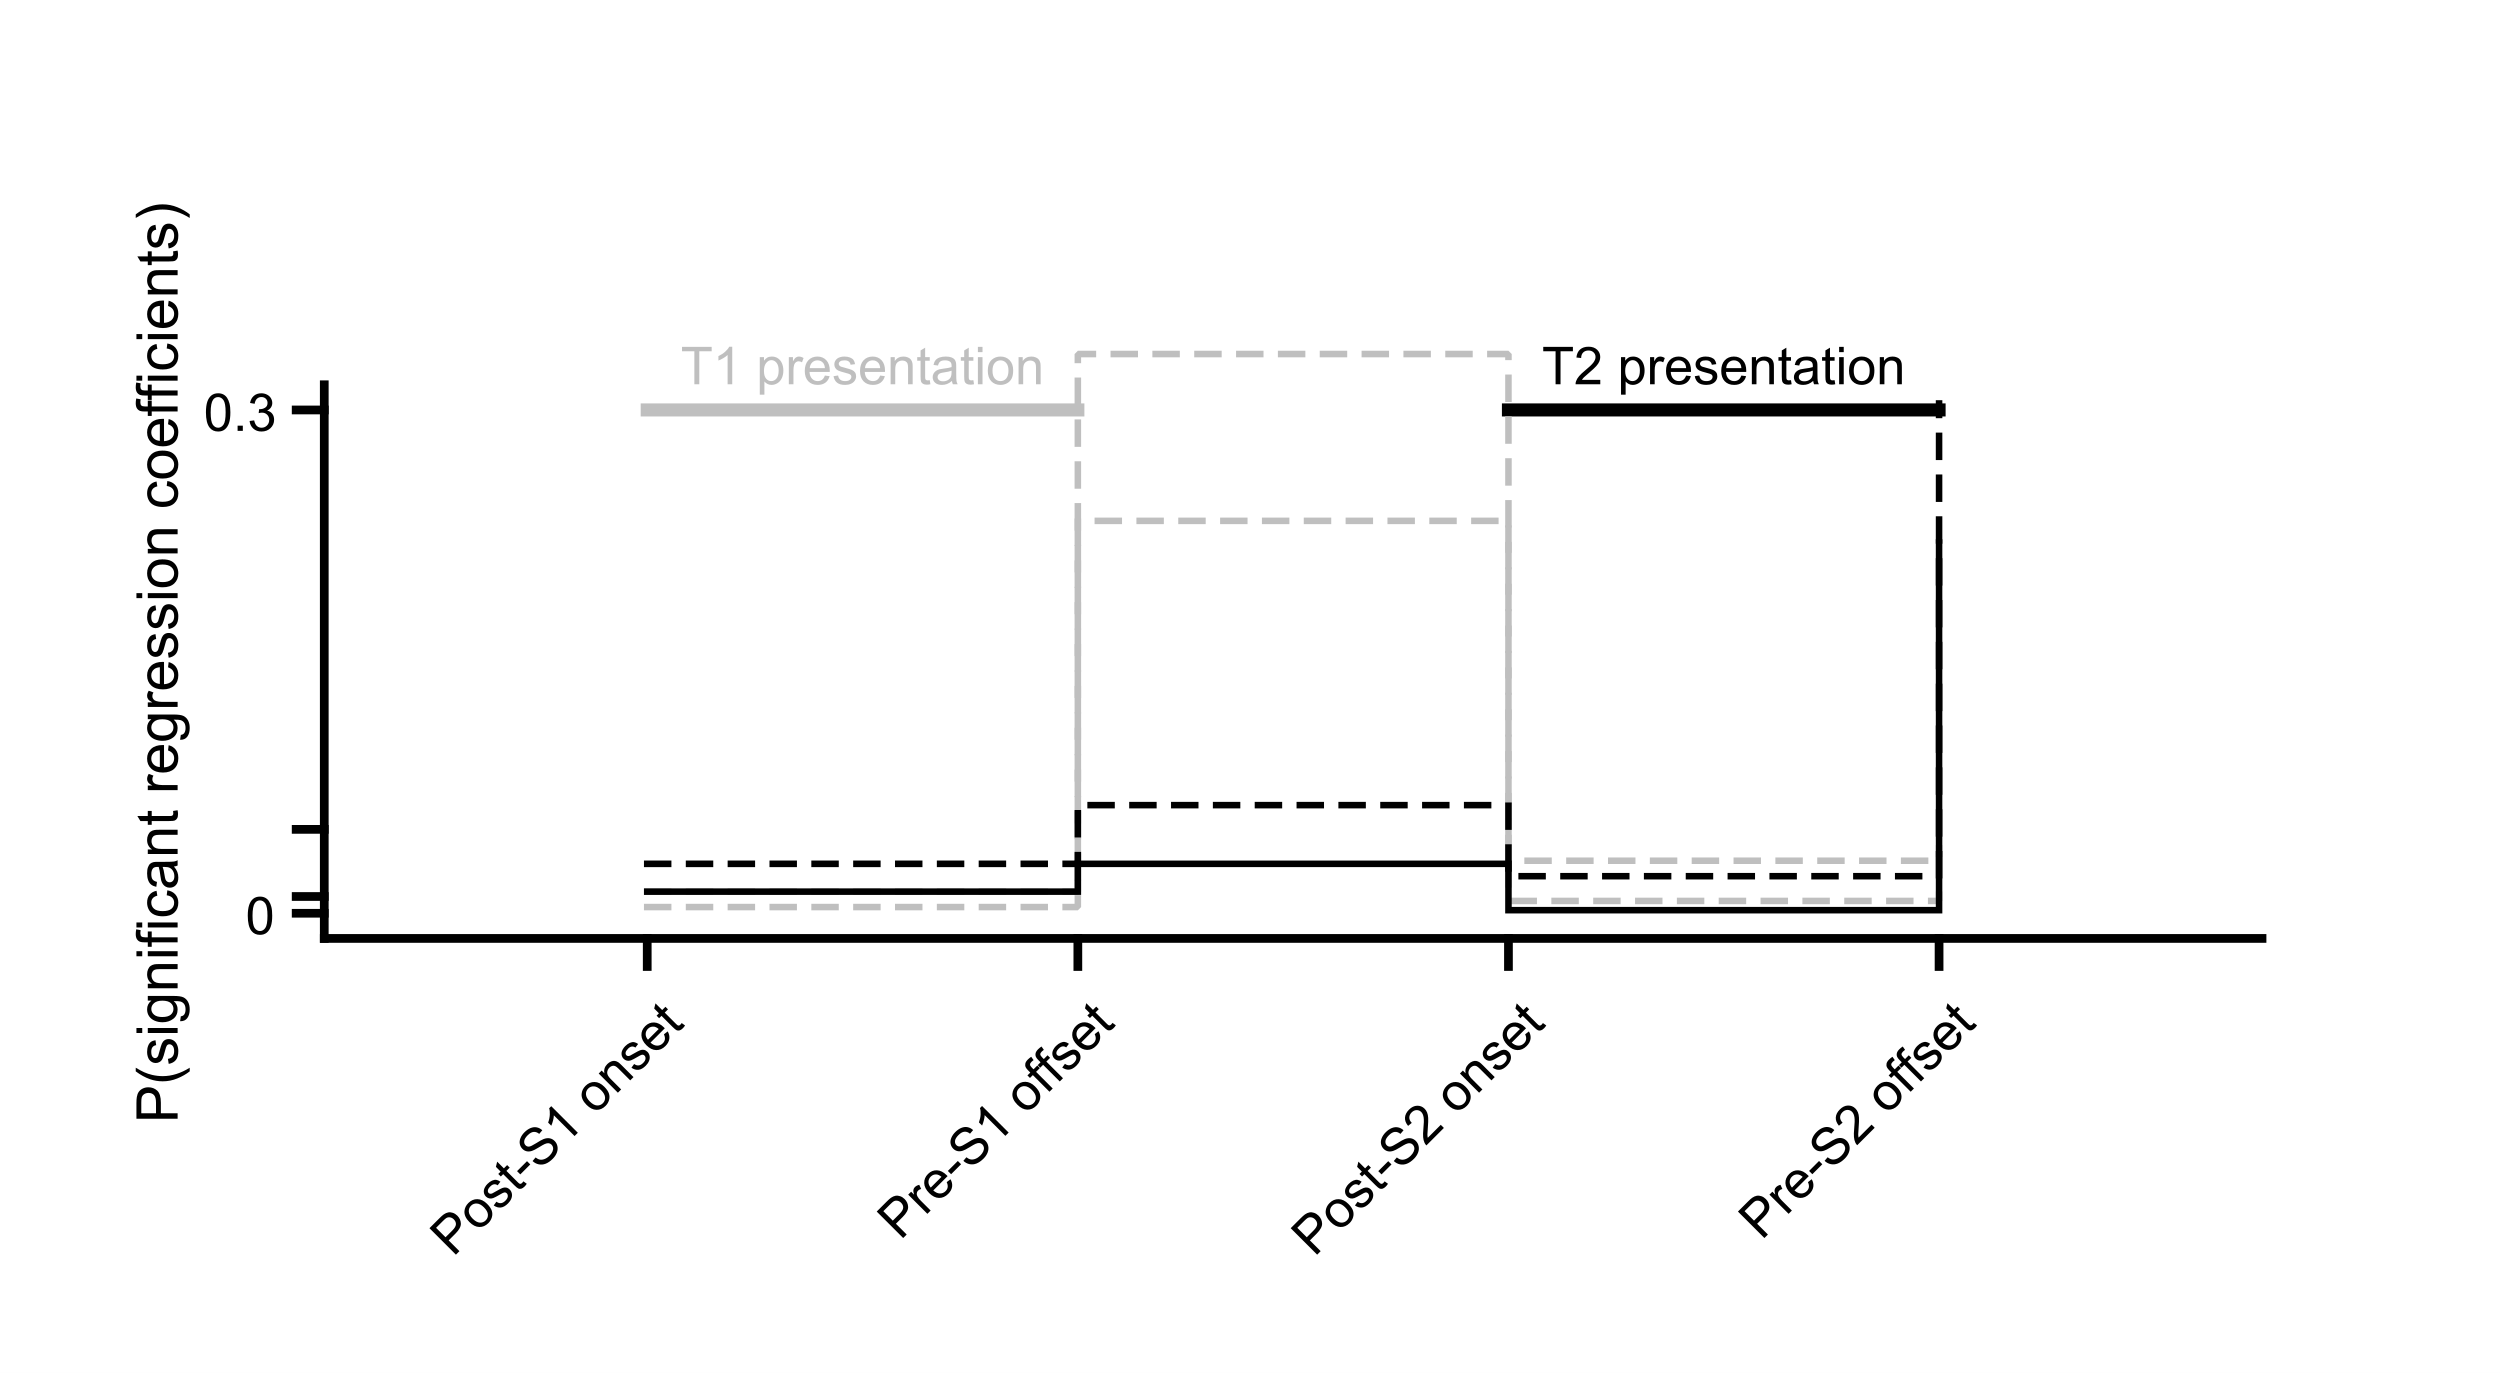 <?xml version="1.0"?>
<!DOCTYPE svg PUBLIC '-//W3C//DTD SVG 1.0//EN'
          'http://www.w3.org/TR/2001/REC-SVG-20010904/DTD/svg10.dtd'>
<svg xmlns:xlink="http://www.w3.org/1999/xlink" style="fill-opacity:1; color-rendering:auto; color-interpolation:auto; text-rendering:auto; stroke:black; stroke-linecap:square; stroke-miterlimit:10; shape-rendering:auto; stroke-opacity:1; fill:black; stroke-dasharray:none; font-weight:normal; stroke-width:1; font-family:'Dialog'; font-style:normal; stroke-linejoin:miter; font-size:12px; stroke-dashoffset:0; image-rendering:auto;" width="956" height="525" xmlns="http://www.w3.org/2000/svg"
><rect width="100%" height="100%" fill="#808080" stroke="none"/><!--Generated by the Batik Graphics2D SVG Generator--><defs id="genericDefs"
  /><g
  ><defs id="defs1"
    ><clipPath clipPathUnits="userSpaceOnUse" id="clipPath1"
      ><path d="M0 0 L956 0 L956 525 L0 525 L0 0 Z"
      /></clipPath
    ></defs
    ><g style="fill:white; stroke:white;"
    ><rect x="0" y="0" width="956" style="clip-path:url(#clipPath1); stroke:none;" height="525"
    /></g
    ><g style="fill:white; text-rendering:optimizeSpeed; color-rendering:optimizeSpeed; image-rendering:optimizeSpeed; shape-rendering:crispEdges; stroke:white; color-interpolation:sRGB;"
    ><rect x="0" width="956" height="525" y="0" style="stroke:none;"
    /></g
    ><g style="text-rendering:geometricPrecision; stroke-width:3.333; color-interpolation:linearRGB; color-rendering:optimizeQuality; image-rendering:optimizeQuality; stroke-linejoin:round;"
    ><line y2="358.857" style="fill:none;" x1="124" x2="865" y1="358.857"
      /><line y2="369.602" style="fill:none;" x1="247.5" x2="247.5" y1="358.857"
      /><line y2="369.602" style="fill:none;" x1="412.167" x2="412.167" y1="358.857"
      /><line y2="369.602" style="fill:none;" x1="576.833" x2="576.833" y1="358.857"
      /><line y2="369.602" style="fill:none;" x1="741.5" x2="741.5" y1="358.857"
    /></g
    ><g transform="translate(247.5,376.935) rotate(-45)" style="font-size:20px; text-rendering:geometricPrecision; color-rendering:optimizeQuality; image-rendering:optimizeQuality; font-family:'SansSerif'; color-interpolation:linearRGB;"
    ><path style="stroke:none;" d="M-124.453 21 L-124.453 6.688 L-119.062 6.688 Q-117.625 6.688 -116.875 6.812 Q-115.828 7 -115.109 7.492 Q-114.391 7.984 -113.961 8.875 Q-113.531 9.766 -113.531 10.828 Q-113.531 12.656 -114.695 13.914 Q-115.859 15.172 -118.891 15.172 L-122.562 15.172 L-122.562 21 L-124.453 21 ZM-122.562 13.484 L-118.859 13.484 Q-117.031 13.484 -116.258 12.805 Q-115.484 12.125 -115.484 10.875 Q-115.484 9.984 -115.938 9.344 Q-116.391 8.703 -117.125 8.5 Q-117.609 8.375 -118.906 8.375 L-122.562 8.375 L-122.562 13.484 ZM-111.988 15.812 Q-111.988 12.938 -110.394 11.547 Q-109.051 10.391 -107.129 10.391 Q-104.988 10.391 -103.637 11.797 Q-102.285 13.203 -102.285 15.672 Q-102.285 17.672 -102.879 18.82 Q-103.473 19.969 -104.621 20.602 Q-105.769 21.234 -107.129 21.234 Q-109.316 21.234 -110.652 19.836 Q-111.988 18.438 -111.988 15.812 ZM-110.191 15.812 Q-110.191 17.812 -109.324 18.797 Q-108.457 19.781 -107.129 19.781 Q-105.816 19.781 -104.949 18.789 Q-104.082 17.797 -104.082 15.75 Q-104.082 13.828 -104.957 12.836 Q-105.832 11.844 -107.129 11.844 Q-108.457 11.844 -109.324 12.836 Q-110.191 13.828 -110.191 15.812 ZM-100.928 17.906 L-99.178 17.625 Q-99.037 18.672 -98.365 19.227 Q-97.693 19.781 -96.49 19.781 Q-95.287 19.781 -94.701 19.289 Q-94.115 18.797 -94.115 18.141 Q-94.115 17.547 -94.631 17.203 Q-94.99 16.969 -96.428 16.609 Q-98.365 16.109 -99.107 15.758 Q-99.85 15.406 -100.24 14.773 Q-100.631 14.141 -100.631 13.375 Q-100.631 12.688 -100.311 12.094 Q-99.99 11.5 -99.443 11.109 Q-99.037 10.812 -98.326 10.602 Q-97.615 10.391 -96.803 10.391 Q-95.584 10.391 -94.662 10.742 Q-93.74 11.094 -93.303 11.695 Q-92.865 12.297 -92.693 13.297 L-94.412 13.531 Q-94.537 12.734 -95.1 12.289 Q-95.662 11.844 -96.678 11.844 Q-97.897 11.844 -98.412 12.242 Q-98.928 12.641 -98.928 13.172 Q-98.928 13.516 -98.709 13.797 Q-98.506 14.078 -98.037 14.266 Q-97.772 14.359 -96.49 14.703 Q-94.615 15.203 -93.881 15.523 Q-93.147 15.844 -92.725 16.445 Q-92.303 17.047 -92.303 17.953 Q-92.303 18.828 -92.818 19.609 Q-93.334 20.391 -94.303 20.812 Q-95.272 21.234 -96.49 21.234 Q-98.506 21.234 -99.568 20.391 Q-100.631 19.547 -100.928 17.906 ZM-86.381 19.422 L-86.131 20.984 Q-86.865 21.141 -87.459 21.141 Q-88.412 21.141 -88.936 20.836 Q-89.459 20.531 -89.678 20.039 Q-89.897 19.547 -89.897 17.969 L-89.897 12 L-91.178 12 L-91.178 10.625 L-89.897 10.625 L-89.897 8.062 L-88.147 7 L-88.147 10.625 L-86.381 10.625 L-86.381 12 L-88.147 12 L-88.147 18.062 Q-88.147 18.812 -88.053 19.023 Q-87.959 19.234 -87.748 19.367 Q-87.537 19.5 -87.147 19.5 Q-86.865 19.5 -86.381 19.422 ZM-85.34 16.703 L-85.34 14.938 L-79.949 14.938 L-79.949 16.703 L-85.34 16.703 ZM-78.414 16.406 L-76.633 16.25 Q-76.508 17.312 -76.047 18 Q-75.586 18.688 -74.609 19.117 Q-73.633 19.547 -72.398 19.547 Q-71.32 19.547 -70.492 19.227 Q-69.664 18.906 -69.258 18.344 Q-68.852 17.781 -68.852 17.109 Q-68.852 16.438 -69.242 15.938 Q-69.633 15.438 -70.523 15.094 Q-71.102 14.859 -73.078 14.391 Q-75.055 13.922 -75.836 13.5 Q-76.867 12.969 -77.367 12.172 Q-77.867 11.375 -77.867 10.391 Q-77.867 9.297 -77.258 8.359 Q-76.648 7.422 -75.461 6.93 Q-74.273 6.438 -72.836 6.438 Q-71.242 6.438 -70.023 6.953 Q-68.805 7.469 -68.156 8.461 Q-67.508 9.453 -67.461 10.719 L-69.273 10.859 Q-69.414 9.5 -70.258 8.805 Q-71.102 8.109 -72.758 8.109 Q-74.477 8.109 -75.266 8.742 Q-76.055 9.375 -76.055 10.25 Q-76.055 11.031 -75.492 11.531 Q-74.945 12.031 -72.633 12.547 Q-70.32 13.062 -69.461 13.453 Q-68.211 14.031 -67.617 14.914 Q-67.023 15.797 -67.023 16.953 Q-67.023 18.094 -67.68 19.109 Q-68.336 20.125 -69.562 20.688 Q-70.789 21.25 -72.32 21.25 Q-74.258 21.25 -75.57 20.68 Q-76.883 20.109 -77.633 18.969 Q-78.383 17.828 -78.414 16.406 ZM-58.527 21 L-60.293 21 L-60.293 9.797 Q-60.918 10.406 -61.949 11.008 Q-62.98 11.609 -63.809 11.922 L-63.809 10.219 Q-62.324 9.531 -61.223 8.539 Q-60.121 7.547 -59.668 6.625 L-58.527 6.625 L-58.527 21 ZM-48.629 15.812 Q-48.629 12.938 -47.035 11.547 Q-45.691 10.391 -43.77 10.391 Q-41.629 10.391 -40.277 11.797 Q-38.926 13.203 -38.926 15.672 Q-38.926 17.672 -39.52 18.82 Q-40.113 19.969 -41.262 20.602 Q-42.41 21.234 -43.77 21.234 Q-45.957 21.234 -47.293 19.836 Q-48.629 18.438 -48.629 15.812 ZM-46.832 15.812 Q-46.832 17.812 -45.965 18.797 Q-45.098 19.781 -43.77 19.781 Q-42.457 19.781 -41.59 18.789 Q-40.723 17.797 -40.723 15.75 Q-40.723 13.828 -41.598 12.836 Q-42.473 11.844 -43.77 11.844 Q-45.098 11.844 -45.965 12.836 Q-46.832 13.828 -46.832 15.812 ZM-36.865 21 L-36.865 10.625 L-35.272 10.625 L-35.272 12.109 Q-34.131 10.391 -31.975 10.391 Q-31.037 10.391 -30.248 10.727 Q-29.459 11.062 -29.068 11.609 Q-28.678 12.156 -28.521 12.906 Q-28.428 13.406 -28.428 14.625 L-28.428 21 L-30.193 21 L-30.193 14.688 Q-30.193 13.609 -30.396 13.078 Q-30.6 12.547 -31.123 12.234 Q-31.646 11.922 -32.35 11.922 Q-33.475 11.922 -34.287 12.633 Q-35.1 13.344 -35.1 15.328 L-35.1 21 L-36.865 21 ZM-26.445 17.906 L-24.695 17.625 Q-24.555 18.672 -23.883 19.227 Q-23.211 19.781 -22.008 19.781 Q-20.805 19.781 -20.219 19.289 Q-19.633 18.797 -19.633 18.141 Q-19.633 17.547 -20.148 17.203 Q-20.508 16.969 -21.945 16.609 Q-23.883 16.109 -24.625 15.758 Q-25.367 15.406 -25.758 14.773 Q-26.148 14.141 -26.148 13.375 Q-26.148 12.688 -25.828 12.094 Q-25.508 11.5 -24.961 11.109 Q-24.555 10.812 -23.844 10.602 Q-23.133 10.391 -22.32 10.391 Q-21.102 10.391 -20.18 10.742 Q-19.258 11.094 -18.82 11.695 Q-18.383 12.297 -18.211 13.297 L-19.93 13.531 Q-20.055 12.734 -20.617 12.289 Q-21.18 11.844 -22.195 11.844 Q-23.414 11.844 -23.93 12.242 Q-24.445 12.641 -24.445 13.172 Q-24.445 13.516 -24.227 13.797 Q-24.023 14.078 -23.555 14.266 Q-23.289 14.359 -22.008 14.703 Q-20.133 15.203 -19.398 15.523 Q-18.664 15.844 -18.242 16.445 Q-17.82 17.047 -17.82 17.953 Q-17.82 18.828 -18.336 19.609 Q-18.852 20.391 -19.82 20.812 Q-20.789 21.234 -22.008 21.234 Q-24.023 21.234 -25.086 20.391 Q-26.148 19.547 -26.445 17.906 ZM-8.633 17.656 L-6.82 17.891 Q-7.242 19.469 -8.406 20.352 Q-9.57 21.234 -11.383 21.234 Q-13.648 21.234 -14.984 19.836 Q-16.32 18.438 -16.32 15.906 Q-16.32 13.281 -14.977 11.836 Q-13.633 10.391 -11.477 10.391 Q-9.398 10.391 -8.078 11.805 Q-6.758 13.219 -6.758 15.797 Q-6.758 15.953 -6.773 16.266 L-14.508 16.266 Q-14.414 17.969 -13.539 18.875 Q-12.664 19.781 -11.367 19.781 Q-10.398 19.781 -9.719 19.273 Q-9.039 18.766 -8.633 17.656 ZM-14.414 14.812 L-8.617 14.812 Q-8.727 13.516 -9.273 12.859 Q-10.117 11.844 -11.461 11.844 Q-12.664 11.844 -13.492 12.648 Q-14.32 13.453 -14.414 14.812 ZM-0.775 19.422 L-0.525 20.984 Q-1.26 21.141 -1.853 21.141 Q-2.807 21.141 -3.33 20.836 Q-3.853 20.531 -4.072 20.039 Q-4.291 19.547 -4.291 17.969 L-4.291 12 L-5.572 12 L-5.572 10.625 L-4.291 10.625 L-4.291 8.062 L-2.541 7 L-2.541 10.625 L-0.775 10.625 L-0.775 12 L-2.541 12 L-2.541 18.062 Q-2.541 18.812 -2.447 19.023 Q-2.353 19.234 -2.143 19.367 Q-1.932 19.5 -1.541 19.5 Q-1.26 19.5 -0.775 19.422 Z"
    /></g
    ><g transform="translate(412.167,376.935) rotate(-45)" style="font-size:20px; text-rendering:geometricPrecision; color-rendering:optimizeQuality; image-rendering:optimizeQuality; font-family:'SansSerif'; color-interpolation:linearRGB;"
    ><path style="stroke:none;" d="M-115.453 21 L-115.453 6.688 L-110.062 6.688 Q-108.625 6.688 -107.875 6.812 Q-106.828 7 -106.109 7.492 Q-105.391 7.984 -104.961 8.875 Q-104.531 9.766 -104.531 10.828 Q-104.531 12.656 -105.695 13.914 Q-106.859 15.172 -109.891 15.172 L-113.562 15.172 L-113.562 21 L-115.453 21 ZM-113.562 13.484 L-109.859 13.484 Q-108.031 13.484 -107.258 12.805 Q-106.484 12.125 -106.484 10.875 Q-106.484 9.984 -106.938 9.344 Q-107.391 8.703 -108.125 8.5 Q-108.609 8.375 -109.906 8.375 L-113.562 8.375 L-113.562 13.484 ZM-102.363 21 L-102.363 10.625 L-100.785 10.625 L-100.785 12.203 Q-100.176 11.094 -99.66 10.742 Q-99.144 10.391 -98.535 10.391 Q-97.644 10.391 -96.723 10.953 L-97.332 12.594 Q-97.973 12.203 -98.613 12.203 Q-99.191 12.203 -99.652 12.555 Q-100.113 12.906 -100.316 13.516 Q-100.598 14.453 -100.598 15.562 L-100.598 21 L-102.363 21 ZM-88.578 17.656 L-86.766 17.891 Q-87.188 19.469 -88.352 20.352 Q-89.516 21.234 -91.328 21.234 Q-93.594 21.234 -94.93 19.836 Q-96.266 18.438 -96.266 15.906 Q-96.266 13.281 -94.922 11.836 Q-93.578 10.391 -91.422 10.391 Q-89.344 10.391 -88.023 11.805 Q-86.703 13.219 -86.703 15.797 Q-86.703 15.953 -86.719 16.266 L-94.453 16.266 Q-94.359 17.969 -93.484 18.875 Q-92.609 19.781 -91.312 19.781 Q-90.344 19.781 -89.664 19.273 Q-88.984 18.766 -88.578 17.656 ZM-94.359 14.812 L-88.562 14.812 Q-88.672 13.516 -89.219 12.859 Q-90.062 11.844 -91.406 11.844 Q-92.609 11.844 -93.438 12.648 Q-94.266 13.453 -94.359 14.812 ZM-85.236 16.703 L-85.236 14.938 L-79.846 14.938 L-79.846 16.703 L-85.236 16.703 ZM-78.311 16.406 L-76.529 16.25 Q-76.404 17.312 -75.943 18 Q-75.482 18.688 -74.506 19.117 Q-73.529 19.547 -72.295 19.547 Q-71.217 19.547 -70.389 19.227 Q-69.561 18.906 -69.154 18.344 Q-68.748 17.781 -68.748 17.109 Q-68.748 16.438 -69.139 15.938 Q-69.529 15.438 -70.42 15.094 Q-70.998 14.859 -72.975 14.391 Q-74.951 13.922 -75.732 13.5 Q-76.764 12.969 -77.264 12.172 Q-77.764 11.375 -77.764 10.391 Q-77.764 9.297 -77.154 8.359 Q-76.545 7.422 -75.357 6.93 Q-74.17 6.438 -72.732 6.438 Q-71.139 6.438 -69.92 6.953 Q-68.701 7.469 -68.053 8.461 Q-67.404 9.453 -67.357 10.719 L-69.17 10.859 Q-69.311 9.5 -70.154 8.805 Q-70.998 8.109 -72.654 8.109 Q-74.373 8.109 -75.162 8.742 Q-75.951 9.375 -75.951 10.25 Q-75.951 11.031 -75.389 11.531 Q-74.842 12.031 -72.529 12.547 Q-70.217 13.062 -69.357 13.453 Q-68.107 14.031 -67.514 14.914 Q-66.92 15.797 -66.92 16.953 Q-66.92 18.094 -67.576 19.109 Q-68.232 20.125 -69.459 20.688 Q-70.686 21.25 -72.217 21.25 Q-74.154 21.25 -75.467 20.68 Q-76.779 20.109 -77.529 18.969 Q-78.279 17.828 -78.311 16.406 ZM-58.424 21 L-60.19 21 L-60.19 9.797 Q-60.815 10.406 -61.846 11.008 Q-62.877 11.609 -63.705 11.922 L-63.705 10.219 Q-62.221 9.531 -61.119 8.539 Q-60.018 7.547 -59.565 6.625 L-58.424 6.625 L-58.424 21 ZM-48.525 15.812 Q-48.525 12.938 -46.932 11.547 Q-45.588 10.391 -43.666 10.391 Q-41.525 10.391 -40.174 11.797 Q-38.822 13.203 -38.822 15.672 Q-38.822 17.672 -39.416 18.82 Q-40.01 19.969 -41.158 20.602 Q-42.307 21.234 -43.666 21.234 Q-45.853 21.234 -47.19 19.836 Q-48.525 18.438 -48.525 15.812 ZM-46.728 15.812 Q-46.728 17.812 -45.861 18.797 Q-44.994 19.781 -43.666 19.781 Q-42.353 19.781 -41.486 18.789 Q-40.619 17.797 -40.619 15.75 Q-40.619 13.828 -41.494 12.836 Q-42.369 11.844 -43.666 11.844 Q-44.994 11.844 -45.861 12.836 Q-46.728 13.828 -46.728 15.812 ZM-36.34 21 L-36.34 12 L-37.887 12 L-37.887 10.625 L-36.34 10.625 L-36.34 9.531 Q-36.34 8.484 -36.152 7.969 Q-35.902 7.281 -35.262 6.859 Q-34.621 6.438 -33.465 6.438 Q-32.715 6.438 -31.824 6.609 L-32.09 8.141 Q-32.637 8.047 -33.121 8.047 Q-33.918 8.047 -34.254 8.391 Q-34.59 8.734 -34.59 9.672 L-34.59 10.625 L-32.559 10.625 L-32.559 12 L-34.59 12 L-34.59 21 L-36.34 21 ZM-30.783 21 L-30.783 12 L-32.33 12 L-32.33 10.625 L-30.783 10.625 L-30.783 9.531 Q-30.783 8.484 -30.596 7.969 Q-30.346 7.281 -29.705 6.859 Q-29.064 6.438 -27.908 6.438 Q-27.158 6.438 -26.268 6.609 L-26.533 8.141 Q-27.08 8.047 -27.564 8.047 Q-28.361 8.047 -28.697 8.391 Q-29.033 8.734 -29.033 9.672 L-29.033 10.625 L-27.002 10.625 L-27.002 12 L-29.033 12 L-29.033 21 L-30.783 21 ZM-26.352 17.906 L-24.602 17.625 Q-24.461 18.672 -23.789 19.227 Q-23.117 19.781 -21.914 19.781 Q-20.711 19.781 -20.125 19.289 Q-19.539 18.797 -19.539 18.141 Q-19.539 17.547 -20.055 17.203 Q-20.414 16.969 -21.852 16.609 Q-23.789 16.109 -24.531 15.758 Q-25.273 15.406 -25.664 14.773 Q-26.055 14.141 -26.055 13.375 Q-26.055 12.688 -25.734 12.094 Q-25.414 11.5 -24.867 11.109 Q-24.461 10.812 -23.75 10.602 Q-23.039 10.391 -22.227 10.391 Q-21.008 10.391 -20.086 10.742 Q-19.164 11.094 -18.727 11.695 Q-18.289 12.297 -18.117 13.297 L-19.836 13.531 Q-19.961 12.734 -20.523 12.289 Q-21.086 11.844 -22.102 11.844 Q-23.32 11.844 -23.836 12.242 Q-24.352 12.641 -24.352 13.172 Q-24.352 13.516 -24.133 13.797 Q-23.93 14.078 -23.461 14.266 Q-23.195 14.359 -21.914 14.703 Q-20.039 15.203 -19.305 15.523 Q-18.57 15.844 -18.148 16.445 Q-17.727 17.047 -17.727 17.953 Q-17.727 18.828 -18.242 19.609 Q-18.758 20.391 -19.727 20.812 Q-20.695 21.234 -21.914 21.234 Q-23.93 21.234 -24.992 20.391 Q-26.055 19.547 -26.352 17.906 ZM-8.539 17.656 L-6.727 17.891 Q-7.148 19.469 -8.312 20.352 Q-9.477 21.234 -11.289 21.234 Q-13.555 21.234 -14.891 19.836 Q-16.227 18.438 -16.227 15.906 Q-16.227 13.281 -14.883 11.836 Q-13.539 10.391 -11.383 10.391 Q-9.305 10.391 -7.984 11.805 Q-6.664 13.219 -6.664 15.797 Q-6.664 15.953 -6.68 16.266 L-14.414 16.266 Q-14.32 17.969 -13.445 18.875 Q-12.57 19.781 -11.273 19.781 Q-10.305 19.781 -9.625 19.273 Q-8.945 18.766 -8.539 17.656 ZM-14.32 14.812 L-8.523 14.812 Q-8.633 13.516 -9.18 12.859 Q-10.023 11.844 -11.367 11.844 Q-12.57 11.844 -13.398 12.648 Q-14.227 13.453 -14.32 14.812 ZM-0.682 19.422 L-0.432 20.984 Q-1.166 21.141 -1.76 21.141 Q-2.713 21.141 -3.236 20.836 Q-3.76 20.531 -3.978 20.039 Q-4.197 19.547 -4.197 17.969 L-4.197 12 L-5.479 12 L-5.479 10.625 L-4.197 10.625 L-4.197 8.062 L-2.447 7 L-2.447 10.625 L-0.682 10.625 L-0.682 12 L-2.447 12 L-2.447 18.062 Q-2.447 18.812 -2.353 19.023 Q-2.26 19.234 -2.049 19.367 Q-1.838 19.5 -1.447 19.5 Q-1.166 19.5 -0.682 19.422 Z"
    /></g
    ><g transform="translate(576.833,376.935) rotate(-45)" style="font-size:20px; text-rendering:geometricPrecision; color-rendering:optimizeQuality; image-rendering:optimizeQuality; font-family:'SansSerif'; color-interpolation:linearRGB;"
    ><path style="stroke:none;" d="M-124.453 21 L-124.453 6.688 L-119.062 6.688 Q-117.625 6.688 -116.875 6.812 Q-115.828 7 -115.109 7.492 Q-114.391 7.984 -113.961 8.875 Q-113.531 9.766 -113.531 10.828 Q-113.531 12.656 -114.695 13.914 Q-115.859 15.172 -118.891 15.172 L-122.562 15.172 L-122.562 21 L-124.453 21 ZM-122.562 13.484 L-118.859 13.484 Q-117.031 13.484 -116.258 12.805 Q-115.484 12.125 -115.484 10.875 Q-115.484 9.984 -115.938 9.344 Q-116.391 8.703 -117.125 8.5 Q-117.609 8.375 -118.906 8.375 L-122.562 8.375 L-122.562 13.484 ZM-111.988 15.812 Q-111.988 12.938 -110.394 11.547 Q-109.051 10.391 -107.129 10.391 Q-104.988 10.391 -103.637 11.797 Q-102.285 13.203 -102.285 15.672 Q-102.285 17.672 -102.879 18.82 Q-103.473 19.969 -104.621 20.602 Q-105.769 21.234 -107.129 21.234 Q-109.316 21.234 -110.652 19.836 Q-111.988 18.438 -111.988 15.812 ZM-110.191 15.812 Q-110.191 17.812 -109.324 18.797 Q-108.457 19.781 -107.129 19.781 Q-105.816 19.781 -104.949 18.789 Q-104.082 17.797 -104.082 15.75 Q-104.082 13.828 -104.957 12.836 Q-105.832 11.844 -107.129 11.844 Q-108.457 11.844 -109.324 12.836 Q-110.191 13.828 -110.191 15.812 ZM-100.928 17.906 L-99.178 17.625 Q-99.037 18.672 -98.365 19.227 Q-97.693 19.781 -96.49 19.781 Q-95.287 19.781 -94.701 19.289 Q-94.115 18.797 -94.115 18.141 Q-94.115 17.547 -94.631 17.203 Q-94.99 16.969 -96.428 16.609 Q-98.365 16.109 -99.107 15.758 Q-99.85 15.406 -100.24 14.773 Q-100.631 14.141 -100.631 13.375 Q-100.631 12.688 -100.311 12.094 Q-99.99 11.5 -99.443 11.109 Q-99.037 10.812 -98.326 10.602 Q-97.615 10.391 -96.803 10.391 Q-95.584 10.391 -94.662 10.742 Q-93.74 11.094 -93.303 11.695 Q-92.865 12.297 -92.693 13.297 L-94.412 13.531 Q-94.537 12.734 -95.1 12.289 Q-95.662 11.844 -96.678 11.844 Q-97.897 11.844 -98.412 12.242 Q-98.928 12.641 -98.928 13.172 Q-98.928 13.516 -98.709 13.797 Q-98.506 14.078 -98.037 14.266 Q-97.772 14.359 -96.49 14.703 Q-94.615 15.203 -93.881 15.523 Q-93.147 15.844 -92.725 16.445 Q-92.303 17.047 -92.303 17.953 Q-92.303 18.828 -92.818 19.609 Q-93.334 20.391 -94.303 20.812 Q-95.272 21.234 -96.49 21.234 Q-98.506 21.234 -99.568 20.391 Q-100.631 19.547 -100.928 17.906 ZM-86.381 19.422 L-86.131 20.984 Q-86.865 21.141 -87.459 21.141 Q-88.412 21.141 -88.936 20.836 Q-89.459 20.531 -89.678 20.039 Q-89.897 19.547 -89.897 17.969 L-89.897 12 L-91.178 12 L-91.178 10.625 L-89.897 10.625 L-89.897 8.062 L-88.147 7 L-88.147 10.625 L-86.381 10.625 L-86.381 12 L-88.147 12 L-88.147 18.062 Q-88.147 18.812 -88.053 19.023 Q-87.959 19.234 -87.748 19.367 Q-87.537 19.5 -87.147 19.5 Q-86.865 19.5 -86.381 19.422 ZM-85.34 16.703 L-85.34 14.938 L-79.949 14.938 L-79.949 16.703 L-85.34 16.703 ZM-78.414 16.406 L-76.633 16.25 Q-76.508 17.312 -76.047 18 Q-75.586 18.688 -74.609 19.117 Q-73.633 19.547 -72.398 19.547 Q-71.32 19.547 -70.492 19.227 Q-69.664 18.906 -69.258 18.344 Q-68.852 17.781 -68.852 17.109 Q-68.852 16.438 -69.242 15.938 Q-69.633 15.438 -70.523 15.094 Q-71.102 14.859 -73.078 14.391 Q-75.055 13.922 -75.836 13.5 Q-76.867 12.969 -77.367 12.172 Q-77.867 11.375 -77.867 10.391 Q-77.867 9.297 -77.258 8.359 Q-76.648 7.422 -75.461 6.93 Q-74.273 6.438 -72.836 6.438 Q-71.242 6.438 -70.023 6.953 Q-68.805 7.469 -68.156 8.461 Q-67.508 9.453 -67.461 10.719 L-69.273 10.859 Q-69.414 9.5 -70.258 8.805 Q-71.102 8.109 -72.758 8.109 Q-74.477 8.109 -75.266 8.742 Q-76.055 9.375 -76.055 10.25 Q-76.055 11.031 -75.492 11.531 Q-74.945 12.031 -72.633 12.547 Q-70.32 13.062 -69.461 13.453 Q-68.211 14.031 -67.617 14.914 Q-67.023 15.797 -67.023 16.953 Q-67.023 18.094 -67.68 19.109 Q-68.336 20.125 -69.562 20.688 Q-70.789 21.25 -72.32 21.25 Q-74.258 21.25 -75.57 20.68 Q-76.883 20.109 -77.633 18.969 Q-78.383 17.828 -78.414 16.406 ZM-55.918 19.312 L-55.918 21 L-65.371 21 Q-65.387 20.359 -65.168 19.781 Q-64.809 18.812 -64.012 17.875 Q-63.215 16.938 -61.715 15.703 Q-59.371 13.797 -58.551 12.68 Q-57.73 11.562 -57.73 10.562 Q-57.73 9.516 -58.48 8.797 Q-59.23 8.078 -60.434 8.078 Q-61.699 8.078 -62.465 8.844 Q-63.23 9.609 -63.23 10.953 L-65.043 10.766 Q-64.856 8.75 -63.645 7.688 Q-62.434 6.625 -60.387 6.625 Q-58.34 6.625 -57.137 7.766 Q-55.934 8.906 -55.934 10.594 Q-55.934 11.453 -56.285 12.289 Q-56.637 13.125 -57.449 14.039 Q-58.262 14.953 -60.152 16.562 Q-61.746 17.891 -62.191 18.359 Q-62.637 18.828 -62.934 19.312 L-55.918 19.312 ZM-48.629 15.812 Q-48.629 12.938 -47.035 11.547 Q-45.691 10.391 -43.77 10.391 Q-41.629 10.391 -40.277 11.797 Q-38.926 13.203 -38.926 15.672 Q-38.926 17.672 -39.52 18.82 Q-40.113 19.969 -41.262 20.602 Q-42.41 21.234 -43.77 21.234 Q-45.957 21.234 -47.293 19.836 Q-48.629 18.438 -48.629 15.812 ZM-46.832 15.812 Q-46.832 17.812 -45.965 18.797 Q-45.098 19.781 -43.77 19.781 Q-42.457 19.781 -41.59 18.789 Q-40.723 17.797 -40.723 15.75 Q-40.723 13.828 -41.598 12.836 Q-42.473 11.844 -43.77 11.844 Q-45.098 11.844 -45.965 12.836 Q-46.832 13.828 -46.832 15.812 ZM-36.865 21 L-36.865 10.625 L-35.272 10.625 L-35.272 12.109 Q-34.131 10.391 -31.975 10.391 Q-31.037 10.391 -30.248 10.727 Q-29.459 11.062 -29.068 11.609 Q-28.678 12.156 -28.521 12.906 Q-28.428 13.406 -28.428 14.625 L-28.428 21 L-30.193 21 L-30.193 14.688 Q-30.193 13.609 -30.396 13.078 Q-30.6 12.547 -31.123 12.234 Q-31.646 11.922 -32.35 11.922 Q-33.475 11.922 -34.287 12.633 Q-35.1 13.344 -35.1 15.328 L-35.1 21 L-36.865 21 ZM-26.445 17.906 L-24.695 17.625 Q-24.555 18.672 -23.883 19.227 Q-23.211 19.781 -22.008 19.781 Q-20.805 19.781 -20.219 19.289 Q-19.633 18.797 -19.633 18.141 Q-19.633 17.547 -20.148 17.203 Q-20.508 16.969 -21.945 16.609 Q-23.883 16.109 -24.625 15.758 Q-25.367 15.406 -25.758 14.773 Q-26.148 14.141 -26.148 13.375 Q-26.148 12.688 -25.828 12.094 Q-25.508 11.5 -24.961 11.109 Q-24.555 10.812 -23.844 10.602 Q-23.133 10.391 -22.32 10.391 Q-21.102 10.391 -20.18 10.742 Q-19.258 11.094 -18.82 11.695 Q-18.383 12.297 -18.211 13.297 L-19.93 13.531 Q-20.055 12.734 -20.617 12.289 Q-21.18 11.844 -22.195 11.844 Q-23.414 11.844 -23.93 12.242 Q-24.445 12.641 -24.445 13.172 Q-24.445 13.516 -24.227 13.797 Q-24.023 14.078 -23.555 14.266 Q-23.289 14.359 -22.008 14.703 Q-20.133 15.203 -19.398 15.523 Q-18.664 15.844 -18.242 16.445 Q-17.82 17.047 -17.82 17.953 Q-17.82 18.828 -18.336 19.609 Q-18.852 20.391 -19.82 20.812 Q-20.789 21.234 -22.008 21.234 Q-24.023 21.234 -25.086 20.391 Q-26.148 19.547 -26.445 17.906 ZM-8.633 17.656 L-6.82 17.891 Q-7.242 19.469 -8.406 20.352 Q-9.57 21.234 -11.383 21.234 Q-13.648 21.234 -14.984 19.836 Q-16.32 18.438 -16.32 15.906 Q-16.32 13.281 -14.977 11.836 Q-13.633 10.391 -11.477 10.391 Q-9.398 10.391 -8.078 11.805 Q-6.758 13.219 -6.758 15.797 Q-6.758 15.953 -6.773 16.266 L-14.508 16.266 Q-14.414 17.969 -13.539 18.875 Q-12.664 19.781 -11.367 19.781 Q-10.398 19.781 -9.719 19.273 Q-9.039 18.766 -8.633 17.656 ZM-14.414 14.812 L-8.617 14.812 Q-8.727 13.516 -9.273 12.859 Q-10.117 11.844 -11.461 11.844 Q-12.664 11.844 -13.492 12.648 Q-14.32 13.453 -14.414 14.812 ZM-0.775 19.422 L-0.525 20.984 Q-1.26 21.141 -1.853 21.141 Q-2.807 21.141 -3.33 20.836 Q-3.853 20.531 -4.072 20.039 Q-4.291 19.547 -4.291 17.969 L-4.291 12 L-5.572 12 L-5.572 10.625 L-4.291 10.625 L-4.291 8.062 L-2.541 7 L-2.541 10.625 L-0.775 10.625 L-0.775 12 L-2.541 12 L-2.541 18.062 Q-2.541 18.812 -2.447 19.023 Q-2.353 19.234 -2.143 19.367 Q-1.932 19.5 -1.541 19.5 Q-1.26 19.5 -0.775 19.422 Z"
    /></g
    ><g transform="translate(741.5,376.935) rotate(-45)" style="font-size:20px; text-rendering:geometricPrecision; color-rendering:optimizeQuality; image-rendering:optimizeQuality; font-family:'SansSerif'; color-interpolation:linearRGB;"
    ><path style="stroke:none;" d="M-115.453 21 L-115.453 6.688 L-110.062 6.688 Q-108.625 6.688 -107.875 6.812 Q-106.828 7 -106.109 7.492 Q-105.391 7.984 -104.961 8.875 Q-104.531 9.766 -104.531 10.828 Q-104.531 12.656 -105.695 13.914 Q-106.859 15.172 -109.891 15.172 L-113.562 15.172 L-113.562 21 L-115.453 21 ZM-113.562 13.484 L-109.859 13.484 Q-108.031 13.484 -107.258 12.805 Q-106.484 12.125 -106.484 10.875 Q-106.484 9.984 -106.938 9.344 Q-107.391 8.703 -108.125 8.5 Q-108.609 8.375 -109.906 8.375 L-113.562 8.375 L-113.562 13.484 ZM-102.363 21 L-102.363 10.625 L-100.785 10.625 L-100.785 12.203 Q-100.176 11.094 -99.66 10.742 Q-99.144 10.391 -98.535 10.391 Q-97.644 10.391 -96.723 10.953 L-97.332 12.594 Q-97.973 12.203 -98.613 12.203 Q-99.191 12.203 -99.652 12.555 Q-100.113 12.906 -100.316 13.516 Q-100.598 14.453 -100.598 15.562 L-100.598 21 L-102.363 21 ZM-88.578 17.656 L-86.766 17.891 Q-87.188 19.469 -88.352 20.352 Q-89.516 21.234 -91.328 21.234 Q-93.594 21.234 -94.93 19.836 Q-96.266 18.438 -96.266 15.906 Q-96.266 13.281 -94.922 11.836 Q-93.578 10.391 -91.422 10.391 Q-89.344 10.391 -88.023 11.805 Q-86.703 13.219 -86.703 15.797 Q-86.703 15.953 -86.719 16.266 L-94.453 16.266 Q-94.359 17.969 -93.484 18.875 Q-92.609 19.781 -91.312 19.781 Q-90.344 19.781 -89.664 19.273 Q-88.984 18.766 -88.578 17.656 ZM-94.359 14.812 L-88.562 14.812 Q-88.672 13.516 -89.219 12.859 Q-90.062 11.844 -91.406 11.844 Q-92.609 11.844 -93.438 12.648 Q-94.266 13.453 -94.359 14.812 ZM-85.236 16.703 L-85.236 14.938 L-79.846 14.938 L-79.846 16.703 L-85.236 16.703 ZM-78.311 16.406 L-76.529 16.25 Q-76.404 17.312 -75.943 18 Q-75.482 18.688 -74.506 19.117 Q-73.529 19.547 -72.295 19.547 Q-71.217 19.547 -70.389 19.227 Q-69.561 18.906 -69.154 18.344 Q-68.748 17.781 -68.748 17.109 Q-68.748 16.438 -69.139 15.938 Q-69.529 15.438 -70.42 15.094 Q-70.998 14.859 -72.975 14.391 Q-74.951 13.922 -75.732 13.5 Q-76.764 12.969 -77.264 12.172 Q-77.764 11.375 -77.764 10.391 Q-77.764 9.297 -77.154 8.359 Q-76.545 7.422 -75.357 6.93 Q-74.17 6.438 -72.732 6.438 Q-71.139 6.438 -69.92 6.953 Q-68.701 7.469 -68.053 8.461 Q-67.404 9.453 -67.357 10.719 L-69.17 10.859 Q-69.311 9.5 -70.154 8.805 Q-70.998 8.109 -72.654 8.109 Q-74.373 8.109 -75.162 8.742 Q-75.951 9.375 -75.951 10.25 Q-75.951 11.031 -75.389 11.531 Q-74.842 12.031 -72.529 12.547 Q-70.217 13.062 -69.357 13.453 Q-68.107 14.031 -67.514 14.914 Q-66.92 15.797 -66.92 16.953 Q-66.92 18.094 -67.576 19.109 Q-68.232 20.125 -69.459 20.688 Q-70.686 21.25 -72.217 21.25 Q-74.154 21.25 -75.467 20.68 Q-76.779 20.109 -77.529 18.969 Q-78.279 17.828 -78.311 16.406 ZM-55.815 19.312 L-55.815 21 L-65.268 21 Q-65.283 20.359 -65.064 19.781 Q-64.705 18.812 -63.908 17.875 Q-63.111 16.938 -61.611 15.703 Q-59.268 13.797 -58.447 12.68 Q-57.627 11.562 -57.627 10.562 Q-57.627 9.516 -58.377 8.797 Q-59.127 8.078 -60.33 8.078 Q-61.596 8.078 -62.361 8.844 Q-63.127 9.609 -63.127 10.953 L-64.939 10.766 Q-64.752 8.75 -63.541 7.688 Q-62.33 6.625 -60.283 6.625 Q-58.236 6.625 -57.033 7.766 Q-55.83 8.906 -55.83 10.594 Q-55.83 11.453 -56.182 12.289 Q-56.533 13.125 -57.346 14.039 Q-58.158 14.953 -60.049 16.562 Q-61.643 17.891 -62.088 18.359 Q-62.533 18.828 -62.83 19.312 L-55.815 19.312 ZM-48.525 15.812 Q-48.525 12.938 -46.932 11.547 Q-45.588 10.391 -43.666 10.391 Q-41.525 10.391 -40.174 11.797 Q-38.822 13.203 -38.822 15.672 Q-38.822 17.672 -39.416 18.82 Q-40.01 19.969 -41.158 20.602 Q-42.307 21.234 -43.666 21.234 Q-45.853 21.234 -47.19 19.836 Q-48.525 18.438 -48.525 15.812 ZM-46.728 15.812 Q-46.728 17.812 -45.861 18.797 Q-44.994 19.781 -43.666 19.781 Q-42.353 19.781 -41.486 18.789 Q-40.619 17.797 -40.619 15.75 Q-40.619 13.828 -41.494 12.836 Q-42.369 11.844 -43.666 11.844 Q-44.994 11.844 -45.861 12.836 Q-46.728 13.828 -46.728 15.812 ZM-36.34 21 L-36.34 12 L-37.887 12 L-37.887 10.625 L-36.34 10.625 L-36.34 9.531 Q-36.34 8.484 -36.152 7.969 Q-35.902 7.281 -35.262 6.859 Q-34.621 6.438 -33.465 6.438 Q-32.715 6.438 -31.824 6.609 L-32.09 8.141 Q-32.637 8.047 -33.121 8.047 Q-33.918 8.047 -34.254 8.391 Q-34.59 8.734 -34.59 9.672 L-34.59 10.625 L-32.559 10.625 L-32.559 12 L-34.59 12 L-34.59 21 L-36.34 21 ZM-30.783 21 L-30.783 12 L-32.33 12 L-32.33 10.625 L-30.783 10.625 L-30.783 9.531 Q-30.783 8.484 -30.596 7.969 Q-30.346 7.281 -29.705 6.859 Q-29.064 6.438 -27.908 6.438 Q-27.158 6.438 -26.268 6.609 L-26.533 8.141 Q-27.08 8.047 -27.564 8.047 Q-28.361 8.047 -28.697 8.391 Q-29.033 8.734 -29.033 9.672 L-29.033 10.625 L-27.002 10.625 L-27.002 12 L-29.033 12 L-29.033 21 L-30.783 21 ZM-26.352 17.906 L-24.602 17.625 Q-24.461 18.672 -23.789 19.227 Q-23.117 19.781 -21.914 19.781 Q-20.711 19.781 -20.125 19.289 Q-19.539 18.797 -19.539 18.141 Q-19.539 17.547 -20.055 17.203 Q-20.414 16.969 -21.852 16.609 Q-23.789 16.109 -24.531 15.758 Q-25.273 15.406 -25.664 14.773 Q-26.055 14.141 -26.055 13.375 Q-26.055 12.688 -25.734 12.094 Q-25.414 11.5 -24.867 11.109 Q-24.461 10.812 -23.75 10.602 Q-23.039 10.391 -22.227 10.391 Q-21.008 10.391 -20.086 10.742 Q-19.164 11.094 -18.727 11.695 Q-18.289 12.297 -18.117 13.297 L-19.836 13.531 Q-19.961 12.734 -20.523 12.289 Q-21.086 11.844 -22.102 11.844 Q-23.32 11.844 -23.836 12.242 Q-24.352 12.641 -24.352 13.172 Q-24.352 13.516 -24.133 13.797 Q-23.93 14.078 -23.461 14.266 Q-23.195 14.359 -21.914 14.703 Q-20.039 15.203 -19.305 15.523 Q-18.57 15.844 -18.148 16.445 Q-17.727 17.047 -17.727 17.953 Q-17.727 18.828 -18.242 19.609 Q-18.758 20.391 -19.727 20.812 Q-20.695 21.234 -21.914 21.234 Q-23.93 21.234 -24.992 20.391 Q-26.055 19.547 -26.352 17.906 ZM-8.539 17.656 L-6.727 17.891 Q-7.148 19.469 -8.312 20.352 Q-9.477 21.234 -11.289 21.234 Q-13.555 21.234 -14.891 19.836 Q-16.227 18.438 -16.227 15.906 Q-16.227 13.281 -14.883 11.836 Q-13.539 10.391 -11.383 10.391 Q-9.305 10.391 -7.984 11.805 Q-6.664 13.219 -6.664 15.797 Q-6.664 15.953 -6.68 16.266 L-14.414 16.266 Q-14.32 17.969 -13.445 18.875 Q-12.57 19.781 -11.273 19.781 Q-10.305 19.781 -9.625 19.273 Q-8.945 18.766 -8.539 17.656 ZM-14.32 14.812 L-8.523 14.812 Q-8.633 13.516 -9.18 12.859 Q-10.023 11.844 -11.367 11.844 Q-12.57 11.844 -13.398 12.648 Q-14.227 13.453 -14.32 14.812 ZM-0.682 19.422 L-0.432 20.984 Q-1.166 21.141 -1.76 21.141 Q-2.713 21.141 -3.236 20.836 Q-3.76 20.531 -3.978 20.039 Q-4.197 19.547 -4.197 17.969 L-4.197 12 L-5.479 12 L-5.479 10.625 L-4.197 10.625 L-4.197 8.062 L-2.447 7 L-2.447 10.625 L-0.682 10.625 L-0.682 12 L-2.447 12 L-2.447 18.062 Q-2.447 18.812 -2.353 19.023 Q-2.26 19.234 -2.049 19.367 Q-1.838 19.5 -1.447 19.5 Q-1.166 19.5 -0.682 19.422 Z"
    /></g
    ><g style="text-rendering:geometricPrecision; stroke-width:3.333; color-interpolation:linearRGB; color-rendering:optimizeQuality; image-rendering:optimizeQuality; stroke-linejoin:round;"
    ><line y2="147.143" style="fill:none;" x1="124" x2="124" y1="358.857"
      /><line y2="349.234" style="fill:none;" x1="124" x2="113.255" y1="349.234"
      /><line y2="342.818" style="fill:none;" x1="124" x2="113.255" y1="342.818"
      /><line y2="317.156" style="fill:none;" x1="124" x2="113.255" y1="317.156"
      /><line y2="156.766" style="fill:none;" x1="124" x2="113.255" y1="156.766"
    /></g
    ><g transform="translate(105.922,349.234)" style="font-size:20px; text-rendering:geometricPrecision; color-rendering:optimizeQuality; image-rendering:optimizeQuality; font-family:'SansSerif'; color-interpolation:linearRGB;"
    ><path style="stroke:none;" d="M-11.172 0.938 Q-11.172 -1.594 -10.648 -3.148 Q-10.125 -4.703 -9.094 -5.539 Q-8.062 -6.375 -6.5 -6.375 Q-5.344 -6.375 -4.477 -5.914 Q-3.609 -5.453 -3.047 -4.578 Q-2.484 -3.703 -2.156 -2.445 Q-1.828 -1.188 -1.828 0.938 Q-1.828 3.453 -2.352 5 Q-2.875 6.547 -3.898 7.398 Q-4.922 8.25 -6.5 8.25 Q-8.578 8.25 -9.75 6.766 Q-11.172 4.969 -11.172 0.938 ZM-9.359 0.938 Q-9.359 4.469 -8.539 5.633 Q-7.719 6.797 -6.5 6.797 Q-5.297 6.797 -4.469 5.625 Q-3.641 4.453 -3.641 0.938 Q-3.641 -2.594 -4.469 -3.758 Q-5.297 -4.922 -6.516 -4.922 Q-7.734 -4.922 -8.453 -3.891 Q-9.359 -2.594 -9.359 0.938 Z"
    /></g
    ><g transform="translate(105.922,156.766)" style="font-size:20px; text-rendering:geometricPrecision; color-rendering:optimizeQuality; image-rendering:optimizeQuality; font-family:'SansSerif'; color-interpolation:linearRGB;"
    ><path style="stroke:none;" d="M-27.172 0.938 Q-27.172 -1.594 -26.648 -3.148 Q-26.125 -4.703 -25.094 -5.539 Q-24.062 -6.375 -22.5 -6.375 Q-21.344 -6.375 -20.477 -5.914 Q-19.609 -5.453 -19.047 -4.578 Q-18.484 -3.703 -18.156 -2.445 Q-17.828 -1.188 -17.828 0.938 Q-17.828 3.453 -18.352 5 Q-18.875 6.547 -19.898 7.398 Q-20.922 8.25 -22.5 8.25 Q-24.578 8.25 -25.75 6.766 Q-27.172 4.969 -27.172 0.938 ZM-25.359 0.938 Q-25.359 4.469 -24.539 5.633 Q-23.719 6.797 -22.5 6.797 Q-21.297 6.797 -20.469 5.625 Q-19.641 4.453 -19.641 0.938 Q-19.641 -2.594 -20.469 -3.758 Q-21.297 -4.922 -22.516 -4.922 Q-23.734 -4.922 -24.453 -3.891 Q-25.359 -2.594 -25.359 0.938 ZM-15.065 8 L-15.065 6 L-13.065 6 L-13.065 8 L-15.065 8 ZM-10.477 4.219 L-8.727 3.984 Q-8.414 5.484 -7.688 6.141 Q-6.961 6.797 -5.914 6.797 Q-4.68 6.797 -3.828 5.938 Q-2.977 5.078 -2.977 3.812 Q-2.977 2.594 -3.766 1.812 Q-4.555 1.031 -5.773 1.031 Q-6.273 1.031 -7.008 1.219 L-6.82 -0.328 Q-6.648 -0.297 -6.539 -0.297 Q-5.414 -0.297 -4.516 -0.883 Q-3.617 -1.469 -3.617 -2.688 Q-3.617 -3.656 -4.273 -4.297 Q-4.93 -4.938 -5.961 -4.938 Q-6.977 -4.938 -7.664 -4.289 Q-8.352 -3.641 -8.539 -2.359 L-10.305 -2.672 Q-9.977 -4.438 -8.836 -5.406 Q-7.695 -6.375 -5.992 -6.375 Q-4.82 -6.375 -3.836 -5.875 Q-2.852 -5.375 -2.328 -4.5 Q-1.805 -3.625 -1.805 -2.656 Q-1.805 -1.734 -2.305 -0.969 Q-2.805 -0.203 -3.773 0.25 Q-2.508 0.531 -1.805 1.461 Q-1.102 2.391 -1.102 3.766 Q-1.102 5.641 -2.469 6.945 Q-3.836 8.25 -5.93 8.25 Q-7.82 8.25 -9.062 7.125 Q-10.305 6 -10.477 4.219 Z"
    /></g
    ><g transform="translate(72.922,253) rotate(-90)" style="font-size:22px; text-rendering:geometricPrecision; color-rendering:optimizeQuality; image-rendering:optimizeQuality; font-family:'SansSerif'; color-interpolation:linearRGB;"
    ><path style="stroke:none;" d="M-174.797 -5 L-174.797 -20.75 L-168.859 -20.75 Q-167.297 -20.75 -166.469 -20.594 Q-165.312 -20.406 -164.523 -19.859 Q-163.734 -19.312 -163.258 -18.336 Q-162.781 -17.359 -162.781 -16.188 Q-162.781 -14.188 -164.062 -12.797 Q-165.344 -11.406 -168.672 -11.406 L-172.719 -11.406 L-172.719 -5 L-174.797 -5 ZM-172.719 -13.266 L-168.641 -13.266 Q-166.625 -13.266 -165.781 -14.016 Q-164.938 -14.766 -164.938 -16.125 Q-164.938 -17.125 -165.43 -17.828 Q-165.922 -18.531 -166.75 -18.75 Q-167.266 -18.891 -168.688 -18.891 L-172.719 -18.891 L-172.719 -13.266 ZM-156.685 -0.375 Q-158.279 -2.391 -159.389 -5.094 Q-160.498 -7.797 -160.498 -10.703 Q-160.498 -13.266 -159.67 -15.609 Q-158.701 -18.328 -156.685 -21.016 L-155.295 -21.016 Q-156.592 -18.781 -157.014 -17.828 Q-157.67 -16.344 -158.045 -14.734 Q-158.514 -12.719 -158.514 -10.688 Q-158.514 -5.531 -155.295 -0.375 L-156.685 -0.375 ZM-153.828 -8.406 L-151.906 -8.703 Q-151.75 -7.562 -151.016 -6.945 Q-150.281 -6.328 -148.953 -6.328 Q-147.625 -6.328 -146.977 -6.875 Q-146.328 -7.422 -146.328 -8.141 Q-146.328 -8.797 -146.906 -9.172 Q-147.297 -9.438 -148.875 -9.828 Q-151.016 -10.375 -151.836 -10.766 Q-152.656 -11.156 -153.078 -11.852 Q-153.5 -12.547 -153.5 -13.375 Q-153.5 -14.141 -153.148 -14.789 Q-152.797 -15.438 -152.203 -15.875 Q-151.75 -16.203 -150.969 -16.438 Q-150.188 -16.672 -149.297 -16.672 Q-147.953 -16.672 -146.938 -16.281 Q-145.922 -15.891 -145.438 -15.234 Q-144.953 -14.578 -144.781 -13.469 L-146.672 -13.203 Q-146.797 -14.094 -147.414 -14.586 Q-148.031 -15.078 -149.156 -15.078 Q-150.5 -15.078 -151.062 -14.641 Q-151.625 -14.203 -151.625 -13.609 Q-151.625 -13.234 -151.391 -12.922 Q-151.156 -12.609 -150.656 -12.406 Q-150.359 -12.312 -148.953 -11.922 Q-146.891 -11.375 -146.078 -11.023 Q-145.266 -10.672 -144.805 -10.008 Q-144.344 -9.344 -144.344 -8.359 Q-144.344 -7.391 -144.906 -6.531 Q-145.469 -5.672 -146.539 -5.203 Q-147.609 -4.734 -148.953 -4.734 Q-151.172 -4.734 -152.336 -5.664 Q-153.5 -6.594 -153.828 -8.406 ZM-142.031 -18.531 L-142.031 -20.75 L-140.109 -20.75 L-140.109 -18.531 L-142.031 -18.531 ZM-142.031 -5 L-142.031 -16.406 L-140.109 -16.406 L-140.109 -5 L-142.031 -5 ZM-137.519 -4.047 L-135.644 -3.781 Q-135.519 -2.906 -134.987 -2.5 Q-134.269 -1.969 -133.019 -1.969 Q-131.675 -1.969 -130.94 -2.508 Q-130.206 -3.047 -129.956 -4.016 Q-129.8 -4.609 -129.815 -6.5 Q-131.081 -5 -132.972 -5 Q-135.331 -5 -136.62 -6.695 Q-137.909 -8.391 -137.909 -10.766 Q-137.909 -12.406 -137.315 -13.781 Q-136.722 -15.156 -135.597 -15.914 Q-134.472 -16.672 -132.956 -16.672 Q-130.94 -16.672 -129.628 -15.031 L-129.628 -16.406 L-127.847 -16.406 L-127.847 -6.547 Q-127.847 -3.875 -128.394 -2.766 Q-128.94 -1.656 -130.112 -1.016 Q-131.284 -0.375 -133.003 -0.375 Q-135.05 -0.375 -136.308 -1.289 Q-137.565 -2.203 -137.519 -4.047 ZM-135.909 -10.906 Q-135.909 -8.656 -135.019 -7.625 Q-134.128 -6.594 -132.784 -6.594 Q-131.456 -6.594 -130.558 -7.625 Q-129.659 -8.656 -129.659 -10.844 Q-129.659 -12.938 -130.589 -14 Q-131.519 -15.062 -132.815 -15.062 Q-134.112 -15.062 -135.011 -14.016 Q-135.909 -12.969 -135.909 -10.906 ZM-124.924 -5 L-124.924 -16.406 L-123.189 -16.406 L-123.189 -14.781 Q-121.924 -16.672 -119.549 -16.672 Q-118.518 -16.672 -117.658 -16.297 Q-116.799 -15.922 -116.369 -15.32 Q-115.939 -14.719 -115.768 -13.891 Q-115.658 -13.359 -115.658 -12.016 L-115.658 -5 L-117.596 -5 L-117.596 -11.938 Q-117.596 -13.125 -117.814 -13.711 Q-118.033 -14.297 -118.611 -14.641 Q-119.189 -14.984 -119.971 -14.984 Q-121.205 -14.984 -122.096 -14.203 Q-122.986 -13.422 -122.986 -11.234 L-122.986 -5 L-124.924 -5 ZM-112.673 -18.531 L-112.673 -20.75 L-110.751 -20.75 L-110.751 -18.531 L-112.673 -18.531 ZM-112.673 -5 L-112.673 -16.406 L-110.751 -16.406 L-110.751 -5 L-112.673 -5 ZM-107.348 -5 L-107.348 -14.906 L-109.051 -14.906 L-109.051 -16.406 L-107.348 -16.406 L-107.348 -17.625 Q-107.348 -18.766 -107.144 -19.328 Q-106.863 -20.078 -106.16 -20.547 Q-105.457 -21.016 -104.176 -21.016 Q-103.363 -21.016 -102.379 -20.828 L-102.676 -19.141 Q-103.269 -19.25 -103.801 -19.25 Q-104.691 -19.25 -105.059 -18.875 Q-105.426 -18.5 -105.426 -17.469 L-105.426 -16.406 L-103.191 -16.406 L-103.191 -14.906 L-105.426 -14.906 L-105.426 -5 L-107.348 -5 ZM-101.673 -18.531 L-101.673 -20.75 L-99.751 -20.75 L-99.751 -18.531 L-101.673 -18.531 ZM-101.673 -5 L-101.673 -16.406 L-99.751 -16.406 L-99.751 -5 L-101.673 -5 ZM-89.363 -9.172 L-87.457 -8.938 Q-87.769 -6.969 -89.051 -5.852 Q-90.332 -4.734 -92.207 -4.734 Q-94.551 -4.734 -95.973 -6.266 Q-97.394 -7.797 -97.394 -10.656 Q-97.394 -12.516 -96.785 -13.898 Q-96.176 -15.281 -94.918 -15.977 Q-93.66 -16.672 -92.191 -16.672 Q-90.332 -16.672 -89.152 -15.727 Q-87.973 -14.781 -87.644 -13.062 L-89.519 -12.766 Q-89.785 -13.922 -90.473 -14.5 Q-91.16 -15.078 -92.113 -15.078 Q-93.582 -15.078 -94.496 -14.031 Q-95.41 -12.984 -95.41 -10.719 Q-95.41 -8.422 -94.527 -7.375 Q-93.644 -6.328 -92.223 -6.328 Q-91.082 -6.328 -90.324 -7.031 Q-89.566 -7.734 -89.363 -9.172 ZM-78.363 -6.406 Q-79.426 -5.5 -80.426 -5.117 Q-81.426 -4.734 -82.566 -4.734 Q-84.441 -4.734 -85.449 -5.656 Q-86.457 -6.578 -86.457 -8.016 Q-86.457 -8.844 -86.074 -9.539 Q-85.691 -10.234 -85.074 -10.648 Q-84.457 -11.062 -83.691 -11.281 Q-83.113 -11.438 -81.973 -11.578 Q-79.629 -11.859 -78.519 -12.234 Q-78.504 -12.641 -78.504 -12.75 Q-78.504 -13.922 -79.051 -14.406 Q-79.801 -15.062 -81.254 -15.062 Q-82.629 -15.062 -83.277 -14.586 Q-83.926 -14.109 -84.238 -12.891 L-86.129 -13.156 Q-85.863 -14.375 -85.277 -15.117 Q-84.691 -15.859 -83.574 -16.266 Q-82.457 -16.672 -80.973 -16.672 Q-79.519 -16.672 -78.606 -16.328 Q-77.691 -15.984 -77.262 -15.461 Q-76.832 -14.938 -76.66 -14.141 Q-76.566 -13.641 -76.566 -12.359 L-76.566 -9.781 Q-76.566 -7.078 -76.441 -6.367 Q-76.316 -5.656 -75.957 -5 L-77.973 -5 Q-78.269 -5.609 -78.363 -6.406 ZM-78.519 -10.719 Q-79.566 -10.297 -81.676 -10 Q-82.863 -9.828 -83.363 -9.609 Q-83.863 -9.391 -84.129 -8.977 Q-84.394 -8.562 -84.394 -8.062 Q-84.394 -7.281 -83.809 -6.766 Q-83.223 -6.25 -82.098 -6.25 Q-80.973 -6.25 -80.106 -6.742 Q-79.238 -7.234 -78.832 -8.078 Q-78.519 -8.734 -78.519 -10.016 L-78.519 -10.719 ZM-73.565 -5 L-73.565 -16.406 L-71.831 -16.406 L-71.831 -14.781 Q-70.565 -16.672 -68.19 -16.672 Q-67.159 -16.672 -66.3 -16.297 Q-65.44 -15.922 -65.011 -15.32 Q-64.581 -14.719 -64.409 -13.891 Q-64.3 -13.359 -64.3 -12.016 L-64.3 -5 L-66.237 -5 L-66.237 -11.938 Q-66.237 -13.125 -66.456 -13.711 Q-66.675 -14.297 -67.253 -14.641 Q-67.831 -14.984 -68.612 -14.984 Q-69.847 -14.984 -70.737 -14.203 Q-71.628 -13.422 -71.628 -11.234 L-71.628 -5 L-73.565 -5 ZM-57.111 -6.734 L-56.83 -5.016 Q-57.643 -4.844 -58.299 -4.844 Q-59.346 -4.844 -59.924 -5.18 Q-60.502 -5.516 -60.736 -6.055 Q-60.971 -6.594 -60.971 -8.344 L-60.971 -14.906 L-62.393 -14.906 L-62.393 -16.406 L-60.971 -16.406 L-60.971 -19.234 L-59.049 -20.391 L-59.049 -16.406 L-57.111 -16.406 L-57.111 -14.906 L-59.049 -14.906 L-59.049 -8.234 Q-59.049 -7.406 -58.947 -7.172 Q-58.846 -6.938 -58.619 -6.797 Q-58.393 -6.656 -57.955 -6.656 Q-57.643 -6.656 -57.111 -6.734 ZM-49.137 -5 L-49.137 -16.406 L-47.387 -16.406 L-47.387 -14.672 Q-46.73 -15.891 -46.16 -16.281 Q-45.59 -16.672 -44.918 -16.672 Q-43.934 -16.672 -42.934 -16.047 L-43.59 -14.25 Q-44.309 -14.672 -45.012 -14.672 Q-45.652 -14.672 -46.152 -14.289 Q-46.652 -13.906 -46.871 -13.234 Q-47.199 -12.203 -47.199 -10.969 L-47.199 -5 L-49.137 -5 ZM-33.967 -8.672 L-31.967 -8.422 Q-32.451 -6.672 -33.725 -5.703 Q-34.998 -4.734 -36.998 -4.734 Q-39.498 -4.734 -40.959 -6.281 Q-42.42 -7.828 -42.42 -10.609 Q-42.42 -13.484 -40.943 -15.078 Q-39.467 -16.672 -37.092 -16.672 Q-34.81 -16.672 -33.357 -15.109 Q-31.904 -13.547 -31.904 -10.719 Q-31.904 -10.547 -31.92 -10.203 L-40.435 -10.203 Q-40.326 -8.328 -39.365 -7.328 Q-38.404 -6.328 -36.982 -6.328 Q-35.92 -6.328 -35.17 -6.891 Q-34.42 -7.453 -33.967 -8.672 ZM-40.326 -11.797 L-33.951 -11.797 Q-34.076 -13.234 -34.685 -13.953 Q-35.607 -15.078 -37.076 -15.078 Q-38.404 -15.078 -39.31 -14.188 Q-40.217 -13.297 -40.326 -11.797 ZM-29.903 -4.047 L-28.028 -3.781 Q-27.903 -2.906 -27.372 -2.5 Q-26.653 -1.969 -25.403 -1.969 Q-24.06 -1.969 -23.325 -2.508 Q-22.591 -3.047 -22.341 -4.016 Q-22.185 -4.609 -22.2 -6.5 Q-23.466 -5 -25.356 -5 Q-27.716 -5 -29.005 -6.695 Q-30.294 -8.391 -30.294 -10.766 Q-30.294 -12.406 -29.7 -13.781 Q-29.106 -15.156 -27.981 -15.914 Q-26.856 -16.672 -25.341 -16.672 Q-23.325 -16.672 -22.013 -15.031 L-22.013 -16.406 L-20.231 -16.406 L-20.231 -6.547 Q-20.231 -3.875 -20.778 -2.766 Q-21.325 -1.656 -22.497 -1.016 Q-23.669 -0.375 -25.388 -0.375 Q-27.435 -0.375 -28.692 -1.289 Q-29.95 -2.203 -29.903 -4.047 ZM-28.294 -10.906 Q-28.294 -8.656 -27.403 -7.625 Q-26.513 -6.594 -25.169 -6.594 Q-23.841 -6.594 -22.942 -7.625 Q-22.044 -8.656 -22.044 -10.844 Q-22.044 -12.938 -22.974 -14 Q-23.903 -15.062 -25.2 -15.062 Q-26.497 -15.062 -27.395 -14.016 Q-28.294 -12.969 -28.294 -10.906 ZM-17.34 -5 L-17.34 -16.406 L-15.59 -16.406 L-15.59 -14.672 Q-14.934 -15.891 -14.363 -16.281 Q-13.793 -16.672 -13.121 -16.672 Q-12.137 -16.672 -11.137 -16.047 L-11.793 -14.25 Q-12.512 -14.672 -13.215 -14.672 Q-13.855 -14.672 -14.355 -14.289 Q-14.855 -13.906 -15.074 -13.234 Q-15.402 -12.203 -15.402 -10.969 L-15.402 -5 L-17.34 -5 ZM-2.17 -8.672 L-0.17 -8.422 Q-0.654 -6.672 -1.928 -5.703 Q-3.201 -4.734 -5.201 -4.734 Q-7.701 -4.734 -9.162 -6.281 Q-10.623 -7.828 -10.623 -10.609 Q-10.623 -13.484 -9.146 -15.078 Q-7.67 -16.672 -5.295 -16.672 Q-3.014 -16.672 -1.56 -15.109 Q-0.107 -13.547 -0.107 -10.719 Q-0.107 -10.547 -0.123 -10.203 L-8.639 -10.203 Q-8.529 -8.328 -7.568 -7.328 Q-6.607 -6.328 -5.186 -6.328 Q-4.123 -6.328 -3.373 -6.891 Q-2.623 -7.453 -2.17 -8.672 ZM-8.529 -11.797 L-2.154 -11.797 Q-2.279 -13.234 -2.889 -13.953 Q-3.811 -15.078 -5.279 -15.078 Q-6.607 -15.078 -7.514 -14.188 Q-8.42 -13.297 -8.529 -11.797 ZM1.472 -8.406 L3.394 -8.703 Q3.55 -7.562 4.284 -6.945 Q5.019 -6.328 6.347 -6.328 Q7.675 -6.328 8.323 -6.875 Q8.972 -7.422 8.972 -8.141 Q8.972 -8.797 8.394 -9.172 Q8.003 -9.438 6.425 -9.828 Q4.284 -10.375 3.464 -10.766 Q2.644 -11.156 2.222 -11.852 Q1.8 -12.547 1.8 -13.375 Q1.8 -14.141 2.151 -14.789 Q2.503 -15.438 3.097 -15.875 Q3.55 -16.203 4.331 -16.438 Q5.112 -16.672 6.003 -16.672 Q7.347 -16.672 8.362 -16.281 Q9.378 -15.891 9.862 -15.234 Q10.347 -14.578 10.519 -13.469 L8.628 -13.203 Q8.503 -14.094 7.886 -14.586 Q7.269 -15.078 6.144 -15.078 Q4.8 -15.078 4.237 -14.641 Q3.675 -14.203 3.675 -13.609 Q3.675 -13.234 3.909 -12.922 Q4.144 -12.609 4.644 -12.406 Q4.94 -12.312 6.347 -11.922 Q8.409 -11.375 9.222 -11.023 Q10.034 -10.672 10.495 -10.008 Q10.956 -9.344 10.956 -8.359 Q10.956 -7.391 10.394 -6.531 Q9.831 -5.672 8.761 -5.203 Q7.69 -4.734 6.347 -4.734 Q4.128 -4.734 2.964 -5.664 Q1.8 -6.594 1.472 -8.406 ZM12.472 -8.406 L14.394 -8.703 Q14.55 -7.562 15.284 -6.945 Q16.019 -6.328 17.347 -6.328 Q18.675 -6.328 19.323 -6.875 Q19.972 -7.422 19.972 -8.141 Q19.972 -8.797 19.394 -9.172 Q19.003 -9.438 17.425 -9.828 Q15.284 -10.375 14.464 -10.766 Q13.644 -11.156 13.222 -11.852 Q12.8 -12.547 12.8 -13.375 Q12.8 -14.141 13.151 -14.789 Q13.503 -15.438 14.097 -15.875 Q14.55 -16.203 15.331 -16.438 Q16.112 -16.672 17.003 -16.672 Q18.347 -16.672 19.362 -16.281 Q20.378 -15.891 20.862 -15.234 Q21.347 -14.578 21.519 -13.469 L19.628 -13.203 Q19.503 -14.094 18.886 -14.586 Q18.269 -15.078 17.144 -15.078 Q15.8 -15.078 15.237 -14.641 Q14.675 -14.203 14.675 -13.609 Q14.675 -13.234 14.909 -12.922 Q15.144 -12.609 15.644 -12.406 Q15.94 -12.312 17.347 -11.922 Q19.409 -11.375 20.222 -11.023 Q21.034 -10.672 21.495 -10.008 Q21.956 -9.344 21.956 -8.359 Q21.956 -7.391 21.394 -6.531 Q20.831 -5.672 19.761 -5.203 Q18.69 -4.734 17.347 -4.734 Q15.128 -4.734 13.964 -5.664 Q12.8 -6.594 12.472 -8.406 ZM24.269 -18.531 L24.269 -20.75 L26.19 -20.75 L26.19 -18.531 L24.269 -18.531 ZM24.269 -5 L24.269 -16.406 L26.19 -16.406 L26.19 -5 L24.269 -5 ZM28.422 -10.703 Q28.422 -13.875 30.188 -15.406 Q31.656 -16.672 33.766 -16.672 Q36.125 -16.672 37.617 -15.125 Q39.109 -13.578 39.109 -10.859 Q39.109 -8.656 38.445 -7.398 Q37.781 -6.141 36.523 -5.438 Q35.266 -4.734 33.766 -4.734 Q31.375 -4.734 29.898 -6.273 Q28.422 -7.812 28.422 -10.703 ZM30.406 -10.703 Q30.406 -8.516 31.359 -7.422 Q32.312 -6.328 33.766 -6.328 Q35.203 -6.328 36.164 -7.43 Q37.125 -8.531 37.125 -10.766 Q37.125 -12.891 36.164 -13.977 Q35.203 -15.062 33.766 -15.062 Q32.312 -15.062 31.359 -13.977 Q30.406 -12.891 30.406 -10.703 ZM41.376 -5 L41.376 -16.406 L43.11 -16.406 L43.11 -14.781 Q44.376 -16.672 46.751 -16.672 Q47.782 -16.672 48.642 -16.297 Q49.501 -15.922 49.931 -15.32 Q50.36 -14.719 50.532 -13.891 Q50.642 -13.359 50.642 -12.016 L50.642 -5 L48.704 -5 L48.704 -11.938 Q48.704 -13.125 48.485 -13.711 Q48.267 -14.297 47.688 -14.641 Q47.11 -14.984 46.329 -14.984 Q45.095 -14.984 44.204 -14.203 Q43.313 -13.422 43.313 -11.234 L43.313 -5 L41.376 -5 ZM67.161 -9.172 L69.067 -8.938 Q68.755 -6.969 67.474 -5.852 Q66.192 -4.734 64.317 -4.734 Q61.974 -4.734 60.552 -6.266 Q59.13 -7.797 59.13 -10.656 Q59.13 -12.516 59.739 -13.898 Q60.349 -15.281 61.606 -15.977 Q62.864 -16.672 64.333 -16.672 Q66.192 -16.672 67.372 -15.727 Q68.552 -14.781 68.88 -13.062 L67.005 -12.766 Q66.739 -13.922 66.052 -14.5 Q65.364 -15.078 64.411 -15.078 Q62.942 -15.078 62.028 -14.031 Q61.114 -12.984 61.114 -10.719 Q61.114 -8.422 61.997 -7.375 Q62.88 -6.328 64.302 -6.328 Q65.442 -6.328 66.2 -7.031 Q66.958 -7.734 67.161 -9.172 ZM70.005 -10.703 Q70.005 -13.875 71.77 -15.406 Q73.239 -16.672 75.349 -16.672 Q77.708 -16.672 79.2 -15.125 Q80.692 -13.578 80.692 -10.859 Q80.692 -8.656 80.028 -7.398 Q79.364 -6.141 78.106 -5.438 Q76.849 -4.734 75.349 -4.734 Q72.958 -4.734 71.481 -6.273 Q70.005 -7.812 70.005 -10.703 ZM71.989 -10.703 Q71.989 -8.516 72.942 -7.422 Q73.895 -6.328 75.349 -6.328 Q76.786 -6.328 77.747 -7.43 Q78.708 -8.531 78.708 -10.766 Q78.708 -12.891 77.747 -13.977 Q76.786 -15.062 75.349 -15.062 Q73.895 -15.062 72.942 -13.977 Q71.989 -12.891 71.989 -10.703 ZM90.772 -8.672 L92.772 -8.422 Q92.287 -6.672 91.014 -5.703 Q89.74 -4.734 87.74 -4.734 Q85.24 -4.734 83.779 -6.281 Q82.318 -7.828 82.318 -10.609 Q82.318 -13.484 83.795 -15.078 Q85.272 -16.672 87.647 -16.672 Q89.928 -16.672 91.381 -15.109 Q92.834 -13.547 92.834 -10.719 Q92.834 -10.547 92.818 -10.203 L84.303 -10.203 Q84.412 -8.328 85.373 -7.328 Q86.334 -6.328 87.756 -6.328 Q88.818 -6.328 89.568 -6.891 Q90.318 -7.453 90.772 -8.672 ZM84.412 -11.797 L90.787 -11.797 Q90.662 -13.234 90.053 -13.953 Q89.131 -15.078 87.662 -15.078 Q86.334 -15.078 85.428 -14.188 Q84.522 -13.297 84.412 -11.797 ZM95.647 -5 L95.647 -14.906 L93.944 -14.906 L93.944 -16.406 L95.647 -16.406 L95.647 -17.625 Q95.647 -18.766 95.851 -19.328 Q96.132 -20.078 96.835 -20.547 Q97.538 -21.016 98.819 -21.016 Q99.632 -21.016 100.616 -20.828 L100.319 -19.141 Q99.726 -19.25 99.194 -19.25 Q98.304 -19.25 97.936 -18.875 Q97.569 -18.5 97.569 -17.469 L97.569 -16.406 L99.804 -16.406 L99.804 -14.906 L97.569 -14.906 L97.569 -5 L95.647 -5 ZM101.76 -5 L101.76 -14.906 L100.057 -14.906 L100.057 -16.406 L101.76 -16.406 L101.76 -17.625 Q101.76 -18.766 101.963 -19.328 Q102.244 -20.078 102.947 -20.547 Q103.65 -21.016 104.932 -21.016 Q105.744 -21.016 106.728 -20.828 L106.432 -19.141 Q105.838 -19.25 105.307 -19.25 Q104.416 -19.25 104.049 -18.875 Q103.682 -18.5 103.682 -17.469 L103.682 -16.406 L105.916 -16.406 L105.916 -14.906 L103.682 -14.906 L103.682 -5 L101.76 -5 ZM107.435 -18.531 L107.435 -20.75 L109.356 -20.75 L109.356 -18.531 L107.435 -18.531 ZM107.435 -5 L107.435 -16.406 L109.356 -16.406 L109.356 -5 L107.435 -5 ZM119.744 -9.172 L121.65 -8.938 Q121.338 -6.969 120.057 -5.852 Q118.775 -4.734 116.9 -4.734 Q114.557 -4.734 113.135 -6.266 Q111.713 -7.797 111.713 -10.656 Q111.713 -12.516 112.322 -13.898 Q112.932 -15.281 114.189 -15.977 Q115.447 -16.672 116.916 -16.672 Q118.775 -16.672 119.955 -15.727 Q121.135 -14.781 121.463 -13.062 L119.588 -12.766 Q119.322 -13.922 118.635 -14.5 Q117.947 -15.078 116.994 -15.078 Q115.525 -15.078 114.611 -14.031 Q113.697 -12.984 113.697 -10.719 Q113.697 -8.422 114.58 -7.375 Q115.463 -6.328 116.885 -6.328 Q118.025 -6.328 118.783 -7.031 Q119.541 -7.734 119.744 -9.172 ZM123.322 -18.531 L123.322 -20.75 L125.244 -20.75 L125.244 -18.531 L123.322 -18.531 ZM123.322 -5 L123.322 -16.406 L125.244 -16.406 L125.244 -5 L123.322 -5 ZM136.007 -8.672 L138.007 -8.422 Q137.523 -6.672 136.249 -5.703 Q134.976 -4.734 132.976 -4.734 Q130.476 -4.734 129.015 -6.281 Q127.554 -7.828 127.554 -10.609 Q127.554 -13.484 129.03 -15.078 Q130.507 -16.672 132.882 -16.672 Q135.163 -16.672 136.616 -15.109 Q138.069 -13.547 138.069 -10.719 Q138.069 -10.547 138.054 -10.203 L129.538 -10.203 Q129.648 -8.328 130.608 -7.328 Q131.569 -6.328 132.991 -6.328 Q134.054 -6.328 134.804 -6.891 Q135.554 -7.453 136.007 -8.672 ZM129.648 -11.797 L136.023 -11.797 Q135.898 -13.234 135.288 -13.953 Q134.366 -15.078 132.898 -15.078 Q131.569 -15.078 130.663 -14.188 Q129.757 -13.297 129.648 -11.797 ZM140.43 -5 L140.43 -16.406 L142.164 -16.406 L142.164 -14.781 Q143.43 -16.672 145.805 -16.672 Q146.836 -16.672 147.695 -16.297 Q148.555 -15.922 148.984 -15.32 Q149.414 -14.719 149.586 -13.891 Q149.695 -13.359 149.695 -12.016 L149.695 -5 L147.758 -5 L147.758 -11.938 Q147.758 -13.125 147.539 -13.711 Q147.32 -14.297 146.742 -14.641 Q146.164 -14.984 145.383 -14.984 Q144.148 -14.984 143.258 -14.203 Q142.367 -13.422 142.367 -11.234 L142.367 -5 L140.43 -5 ZM156.884 -6.734 L157.165 -5.016 Q156.352 -4.844 155.696 -4.844 Q154.649 -4.844 154.071 -5.18 Q153.493 -5.516 153.259 -6.055 Q153.024 -6.594 153.024 -8.344 L153.024 -14.906 L151.602 -14.906 L151.602 -16.406 L153.024 -16.406 L153.024 -19.234 L154.946 -20.391 L154.946 -16.406 L156.884 -16.406 L156.884 -14.906 L154.946 -14.906 L154.946 -8.234 Q154.946 -7.406 155.048 -7.172 Q155.149 -6.938 155.376 -6.797 Q155.602 -6.656 156.04 -6.656 Q156.352 -6.656 156.884 -6.734 ZM157.996 -8.406 L159.918 -8.703 Q160.074 -7.562 160.809 -6.945 Q161.543 -6.328 162.871 -6.328 Q164.199 -6.328 164.848 -6.875 Q165.496 -7.422 165.496 -8.141 Q165.496 -8.797 164.918 -9.172 Q164.527 -9.438 162.949 -9.828 Q160.809 -10.375 159.988 -10.766 Q159.168 -11.156 158.746 -11.852 Q158.324 -12.547 158.324 -13.375 Q158.324 -14.141 158.676 -14.789 Q159.027 -15.438 159.621 -15.875 Q160.074 -16.203 160.856 -16.438 Q161.637 -16.672 162.527 -16.672 Q163.871 -16.672 164.887 -16.281 Q165.902 -15.891 166.387 -15.234 Q166.871 -14.578 167.043 -13.469 L165.152 -13.203 Q165.027 -14.094 164.41 -14.586 Q163.793 -15.078 162.668 -15.078 Q161.324 -15.078 160.762 -14.641 Q160.199 -14.203 160.199 -13.609 Q160.199 -13.234 160.434 -12.922 Q160.668 -12.609 161.168 -12.406 Q161.465 -12.312 162.871 -11.922 Q164.934 -11.375 165.746 -11.023 Q166.559 -10.672 167.019 -10.008 Q167.481 -9.344 167.481 -8.359 Q167.481 -7.391 166.918 -6.531 Q166.356 -5.672 165.285 -5.203 Q164.215 -4.734 162.871 -4.734 Q160.652 -4.734 159.488 -5.664 Q158.324 -6.594 157.996 -8.406 ZM171.043 -0.375 L169.652 -0.375 Q172.871 -5.531 172.871 -10.688 Q172.871 -12.719 172.402 -14.703 Q172.043 -16.312 171.387 -17.797 Q170.965 -18.766 169.652 -21.016 L171.043 -21.016 Q173.059 -18.328 174.027 -15.609 Q174.856 -13.266 174.856 -10.703 Q174.856 -7.797 173.746 -5.094 Q172.637 -2.391 171.043 -0.375 Z"
    /></g
    ><g style="stroke-linecap:butt; fill:rgb(191,191,191); text-rendering:geometricPrecision; image-rendering:optimizeQuality; color-rendering:optimizeQuality; stroke-linejoin:round; stroke:rgb(191,191,191); color-interpolation:linearRGB; stroke-width:5;"
    ><line y2="156.766" style="fill:none;" x1="247.5" x2="412.167" y1="156.766"
    /></g
    ><g transform="translate(329.833,151.954)" style="font-size:20px; fill:rgb(191,191,191); text-rendering:geometricPrecision; image-rendering:optimizeQuality; color-rendering:optimizeQuality; font-family:'SansSerif'; stroke:rgb(191,191,191); color-interpolation:linearRGB;"
    ><path style="stroke:none;" d="M-64.312 -5 L-64.312 -17.625 L-69.031 -17.625 L-69.031 -19.312 L-57.688 -19.312 L-57.688 -17.625 L-62.422 -17.625 L-62.422 -5 L-64.312 -5 ZM-49.83 -5 L-51.596 -5 L-51.596 -16.203 Q-52.221 -15.594 -53.252 -14.992 Q-54.283 -14.391 -55.111 -14.078 L-55.111 -15.781 Q-53.627 -16.469 -52.525 -17.461 Q-51.424 -18.453 -50.971 -19.375 L-49.83 -19.375 L-49.83 -5 ZM-39.291 -1.031 L-39.291 -15.375 L-37.682 -15.375 L-37.682 -14.031 Q-37.119 -14.812 -36.408 -15.211 Q-35.697 -15.609 -34.682 -15.609 Q-33.353 -15.609 -32.338 -14.922 Q-31.322 -14.234 -30.799 -12.992 Q-30.275 -11.75 -30.275 -10.266 Q-30.275 -8.672 -30.846 -7.398 Q-31.416 -6.125 -32.51 -5.445 Q-33.603 -4.766 -34.807 -4.766 Q-35.682 -4.766 -36.377 -5.141 Q-37.072 -5.516 -37.525 -6.078 L-37.525 -1.031 L-39.291 -1.031 ZM-37.697 -10.125 Q-37.697 -8.125 -36.885 -7.172 Q-36.072 -6.219 -34.916 -6.219 Q-33.744 -6.219 -32.908 -7.203 Q-32.072 -8.188 -32.072 -10.281 Q-32.072 -12.25 -32.893 -13.242 Q-33.713 -14.234 -34.838 -14.234 Q-35.963 -14.234 -36.83 -13.18 Q-37.697 -12.125 -37.697 -10.125 ZM-28.184 -5 L-28.184 -15.375 L-26.605 -15.375 L-26.605 -13.797 Q-25.996 -14.906 -25.48 -15.258 Q-24.965 -15.609 -24.355 -15.609 Q-23.465 -15.609 -22.543 -15.047 L-23.152 -13.406 Q-23.793 -13.797 -24.434 -13.797 Q-25.012 -13.797 -25.473 -13.445 Q-25.934 -13.094 -26.137 -12.484 Q-26.418 -11.547 -26.418 -10.438 L-26.418 -5 L-28.184 -5 ZM-14.398 -8.344 L-12.586 -8.109 Q-13.008 -6.531 -14.172 -5.648 Q-15.336 -4.766 -17.148 -4.766 Q-19.414 -4.766 -20.75 -6.164 Q-22.086 -7.562 -22.086 -10.094 Q-22.086 -12.719 -20.742 -14.164 Q-19.398 -15.609 -17.242 -15.609 Q-15.164 -15.609 -13.844 -14.195 Q-12.523 -12.781 -12.523 -10.203 Q-12.523 -10.047 -12.539 -9.734 L-20.273 -9.734 Q-20.18 -8.031 -19.305 -7.125 Q-18.43 -6.219 -17.133 -6.219 Q-16.164 -6.219 -15.484 -6.727 Q-14.805 -7.234 -14.398 -8.344 ZM-20.18 -11.188 L-14.383 -11.188 Q-14.492 -12.484 -15.039 -13.141 Q-15.883 -14.156 -17.227 -14.156 Q-18.43 -14.156 -19.258 -13.352 Q-20.086 -12.547 -20.18 -11.188 ZM-11.088 -8.094 L-9.338 -8.375 Q-9.197 -7.328 -8.525 -6.773 Q-7.854 -6.219 -6.65 -6.219 Q-5.447 -6.219 -4.861 -6.711 Q-4.275 -7.203 -4.275 -7.859 Q-4.275 -8.453 -4.791 -8.797 Q-5.15 -9.031 -6.588 -9.391 Q-8.525 -9.891 -9.268 -10.242 Q-10.01 -10.594 -10.4 -11.227 Q-10.791 -11.859 -10.791 -12.625 Q-10.791 -13.312 -10.471 -13.906 Q-10.15 -14.5 -9.604 -14.891 Q-9.197 -15.188 -8.486 -15.398 Q-7.775 -15.609 -6.963 -15.609 Q-5.744 -15.609 -4.822 -15.258 Q-3.9 -14.906 -3.463 -14.305 Q-3.025 -13.703 -2.853 -12.703 L-4.572 -12.469 Q-4.697 -13.266 -5.26 -13.711 Q-5.822 -14.156 -6.838 -14.156 Q-8.057 -14.156 -8.572 -13.758 Q-9.088 -13.359 -9.088 -12.828 Q-9.088 -12.484 -8.869 -12.203 Q-8.666 -11.922 -8.197 -11.734 Q-7.932 -11.641 -6.65 -11.297 Q-4.775 -10.797 -4.041 -10.477 Q-3.307 -10.156 -2.885 -9.555 Q-2.463 -8.953 -2.463 -8.047 Q-2.463 -7.172 -2.978 -6.391 Q-3.494 -5.609 -4.463 -5.188 Q-5.432 -4.766 -6.65 -4.766 Q-8.666 -4.766 -9.729 -5.609 Q-10.791 -6.453 -11.088 -8.094 ZM6.725 -8.344 L8.537 -8.109 Q8.115 -6.531 6.951 -5.648 Q5.787 -4.766 3.975 -4.766 Q1.709 -4.766 0.373 -6.164 Q-0.963 -7.562 -0.963 -10.094 Q-0.963 -12.719 0.381 -14.164 Q1.725 -15.609 3.881 -15.609 Q5.959 -15.609 7.279 -14.195 Q8.6 -12.781 8.6 -10.203 Q8.6 -10.047 8.584 -9.734 L0.85 -9.734 Q0.943 -8.031 1.818 -7.125 Q2.693 -6.219 3.99 -6.219 Q4.959 -6.219 5.639 -6.727 Q6.318 -7.234 6.725 -8.344 ZM0.943 -11.188 L6.74 -11.188 Q6.631 -12.484 6.084 -13.141 Q5.24 -14.156 3.897 -14.156 Q2.693 -14.156 1.865 -13.352 Q1.037 -12.547 0.943 -11.188 ZM10.738 -5 L10.738 -15.375 L12.332 -15.375 L12.332 -13.891 Q13.473 -15.609 15.629 -15.609 Q16.566 -15.609 17.355 -15.273 Q18.145 -14.938 18.535 -14.391 Q18.926 -13.844 19.082 -13.094 Q19.176 -12.594 19.176 -11.375 L19.176 -5 L17.41 -5 L17.41 -11.312 Q17.41 -12.391 17.207 -12.922 Q17.004 -13.453 16.48 -13.766 Q15.957 -14.078 15.254 -14.078 Q14.129 -14.078 13.316 -13.367 Q12.504 -12.656 12.504 -10.672 L12.504 -5 L10.738 -5 ZM25.705 -6.578 L25.955 -5.016 Q25.221 -4.859 24.627 -4.859 Q23.674 -4.859 23.15 -5.164 Q22.627 -5.469 22.408 -5.961 Q22.189 -6.453 22.189 -8.031 L22.189 -14 L20.908 -14 L20.908 -15.375 L22.189 -15.375 L22.189 -17.938 L23.939 -19 L23.939 -15.375 L25.705 -15.375 L25.705 -14 L23.939 -14 L23.939 -7.938 Q23.939 -7.188 24.033 -6.977 Q24.127 -6.766 24.338 -6.633 Q24.549 -6.5 24.939 -6.5 Q25.221 -6.5 25.705 -6.578 ZM34.199 -6.281 Q33.215 -5.453 32.309 -5.109 Q31.402 -4.766 30.371 -4.766 Q28.668 -4.766 27.746 -5.602 Q26.824 -6.438 26.824 -7.734 Q26.824 -8.5 27.176 -9.125 Q27.527 -9.75 28.09 -10.133 Q28.652 -10.516 29.355 -10.719 Q29.871 -10.844 30.918 -10.984 Q33.043 -11.234 34.043 -11.578 Q34.059 -11.938 34.059 -12.047 Q34.059 -13.109 33.559 -13.562 Q32.887 -14.156 31.559 -14.156 Q30.309 -14.156 29.723 -13.719 Q29.137 -13.281 28.855 -12.172 L27.137 -12.406 Q27.371 -13.516 27.902 -14.195 Q28.434 -14.875 29.449 -15.242 Q30.465 -15.609 31.809 -15.609 Q33.137 -15.609 33.965 -15.297 Q34.793 -14.984 35.184 -14.508 Q35.574 -14.031 35.73 -13.312 Q35.824 -12.859 35.824 -11.688 L35.824 -9.344 Q35.824 -6.891 35.934 -6.242 Q36.043 -5.594 36.387 -5 L34.543 -5 Q34.277 -5.547 34.199 -6.281 ZM34.043 -10.203 Q33.09 -9.812 31.168 -9.547 Q30.09 -9.391 29.645 -9.195 Q29.199 -9 28.949 -8.625 Q28.699 -8.25 28.699 -7.781 Q28.699 -7.078 29.23 -6.609 Q29.762 -6.141 30.793 -6.141 Q31.809 -6.141 32.598 -6.586 Q33.387 -7.031 33.762 -7.797 Q34.043 -8.406 34.043 -9.562 L34.043 -10.203 ZM42.385 -6.578 L42.635 -5.016 Q41.9 -4.859 41.307 -4.859 Q40.353 -4.859 39.83 -5.164 Q39.307 -5.469 39.088 -5.961 Q38.869 -6.453 38.869 -8.031 L38.869 -14 L37.588 -14 L37.588 -15.375 L38.869 -15.375 L38.869 -17.938 L40.619 -19 L40.619 -15.375 L42.385 -15.375 L42.385 -14 L40.619 -14 L40.619 -7.938 Q40.619 -7.188 40.713 -6.977 Q40.807 -6.766 41.018 -6.633 Q41.228 -6.5 41.619 -6.5 Q41.9 -6.5 42.385 -6.578 ZM44.113 -17.297 L44.113 -19.312 L45.879 -19.312 L45.879 -17.297 L44.113 -17.297 ZM44.113 -5 L44.113 -15.375 L45.879 -15.375 L45.879 -5 L44.113 -5 ZM47.9 -10.188 Q47.9 -13.062 49.494 -14.453 Q50.838 -15.609 52.76 -15.609 Q54.9 -15.609 56.252 -14.203 Q57.603 -12.797 57.603 -10.328 Q57.603 -8.328 57.01 -7.18 Q56.416 -6.031 55.268 -5.398 Q54.119 -4.766 52.76 -4.766 Q50.572 -4.766 49.236 -6.164 Q47.9 -7.562 47.9 -10.188 ZM49.697 -10.188 Q49.697 -8.188 50.565 -7.203 Q51.432 -6.219 52.76 -6.219 Q54.072 -6.219 54.94 -7.211 Q55.807 -8.203 55.807 -10.25 Q55.807 -12.172 54.932 -13.164 Q54.057 -14.156 52.76 -14.156 Q51.432 -14.156 50.565 -13.164 Q49.697 -12.172 49.697 -10.188 ZM59.664 -5 L59.664 -15.375 L61.258 -15.375 L61.258 -13.891 Q62.398 -15.609 64.555 -15.609 Q65.492 -15.609 66.281 -15.273 Q67.07 -14.938 67.461 -14.391 Q67.852 -13.844 68.008 -13.094 Q68.102 -12.594 68.102 -11.375 L68.102 -5 L66.336 -5 L66.336 -11.312 Q66.336 -12.391 66.133 -12.922 Q65.93 -13.453 65.406 -13.766 Q64.883 -14.078 64.18 -14.078 Q63.055 -14.078 62.242 -13.367 Q61.43 -12.656 61.43 -10.672 L61.43 -5 L59.664 -5 Z"
    /></g
    ><g style="stroke-linecap:butt; text-rendering:geometricPrecision; color-rendering:optimizeQuality; image-rendering:optimizeQuality; stroke-linejoin:round; color-interpolation:linearRGB; stroke-width:5;"
    ><line y2="156.766" style="fill:none;" x1="576.833" x2="741.5" y1="156.766"
    /></g
    ><g transform="translate(659.167,151.954)" style="font-size:20px; text-rendering:geometricPrecision; color-rendering:optimizeQuality; image-rendering:optimizeQuality; font-family:'SansSerif'; color-interpolation:linearRGB;"
    ><path style="stroke:none;" d="M-64.312 -5 L-64.312 -17.625 L-69.031 -17.625 L-69.031 -19.312 L-57.688 -19.312 L-57.688 -17.625 L-62.422 -17.625 L-62.422 -5 L-64.312 -5 ZM-47.221 -6.688 L-47.221 -5 L-56.674 -5 Q-56.69 -5.641 -56.471 -6.219 Q-56.111 -7.188 -55.315 -8.125 Q-54.518 -9.062 -53.018 -10.297 Q-50.674 -12.203 -49.853 -13.32 Q-49.033 -14.438 -49.033 -15.438 Q-49.033 -16.484 -49.783 -17.203 Q-50.533 -17.922 -51.736 -17.922 Q-53.002 -17.922 -53.768 -17.156 Q-54.533 -16.391 -54.533 -15.047 L-56.346 -15.234 Q-56.158 -17.25 -54.947 -18.312 Q-53.736 -19.375 -51.69 -19.375 Q-49.643 -19.375 -48.44 -18.234 Q-47.236 -17.094 -47.236 -15.406 Q-47.236 -14.547 -47.588 -13.711 Q-47.94 -12.875 -48.752 -11.961 Q-49.565 -11.047 -51.455 -9.438 Q-53.049 -8.109 -53.494 -7.641 Q-53.94 -7.172 -54.236 -6.688 L-47.221 -6.688 ZM-39.291 -1.031 L-39.291 -15.375 L-37.682 -15.375 L-37.682 -14.031 Q-37.119 -14.812 -36.408 -15.211 Q-35.697 -15.609 -34.682 -15.609 Q-33.353 -15.609 -32.338 -14.922 Q-31.322 -14.234 -30.799 -12.992 Q-30.275 -11.75 -30.275 -10.266 Q-30.275 -8.672 -30.846 -7.398 Q-31.416 -6.125 -32.51 -5.445 Q-33.603 -4.766 -34.807 -4.766 Q-35.682 -4.766 -36.377 -5.141 Q-37.072 -5.516 -37.525 -6.078 L-37.525 -1.031 L-39.291 -1.031 ZM-37.697 -10.125 Q-37.697 -8.125 -36.885 -7.172 Q-36.072 -6.219 -34.916 -6.219 Q-33.744 -6.219 -32.908 -7.203 Q-32.072 -8.188 -32.072 -10.281 Q-32.072 -12.25 -32.893 -13.242 Q-33.713 -14.234 -34.838 -14.234 Q-35.963 -14.234 -36.83 -13.18 Q-37.697 -12.125 -37.697 -10.125 ZM-28.184 -5 L-28.184 -15.375 L-26.605 -15.375 L-26.605 -13.797 Q-25.996 -14.906 -25.48 -15.258 Q-24.965 -15.609 -24.355 -15.609 Q-23.465 -15.609 -22.543 -15.047 L-23.152 -13.406 Q-23.793 -13.797 -24.434 -13.797 Q-25.012 -13.797 -25.473 -13.445 Q-25.934 -13.094 -26.137 -12.484 Q-26.418 -11.547 -26.418 -10.438 L-26.418 -5 L-28.184 -5 ZM-14.398 -8.344 L-12.586 -8.109 Q-13.008 -6.531 -14.172 -5.648 Q-15.336 -4.766 -17.148 -4.766 Q-19.414 -4.766 -20.75 -6.164 Q-22.086 -7.562 -22.086 -10.094 Q-22.086 -12.719 -20.742 -14.164 Q-19.398 -15.609 -17.242 -15.609 Q-15.164 -15.609 -13.844 -14.195 Q-12.523 -12.781 -12.523 -10.203 Q-12.523 -10.047 -12.539 -9.734 L-20.273 -9.734 Q-20.18 -8.031 -19.305 -7.125 Q-18.43 -6.219 -17.133 -6.219 Q-16.164 -6.219 -15.484 -6.727 Q-14.805 -7.234 -14.398 -8.344 ZM-20.18 -11.188 L-14.383 -11.188 Q-14.492 -12.484 -15.039 -13.141 Q-15.883 -14.156 -17.227 -14.156 Q-18.43 -14.156 -19.258 -13.352 Q-20.086 -12.547 -20.18 -11.188 ZM-11.088 -8.094 L-9.338 -8.375 Q-9.197 -7.328 -8.525 -6.773 Q-7.854 -6.219 -6.65 -6.219 Q-5.447 -6.219 -4.861 -6.711 Q-4.275 -7.203 -4.275 -7.859 Q-4.275 -8.453 -4.791 -8.797 Q-5.15 -9.031 -6.588 -9.391 Q-8.525 -9.891 -9.268 -10.242 Q-10.01 -10.594 -10.4 -11.227 Q-10.791 -11.859 -10.791 -12.625 Q-10.791 -13.312 -10.471 -13.906 Q-10.15 -14.5 -9.604 -14.891 Q-9.197 -15.188 -8.486 -15.398 Q-7.775 -15.609 -6.963 -15.609 Q-5.744 -15.609 -4.822 -15.258 Q-3.9 -14.906 -3.463 -14.305 Q-3.025 -13.703 -2.853 -12.703 L-4.572 -12.469 Q-4.697 -13.266 -5.26 -13.711 Q-5.822 -14.156 -6.838 -14.156 Q-8.057 -14.156 -8.572 -13.758 Q-9.088 -13.359 -9.088 -12.828 Q-9.088 -12.484 -8.869 -12.203 Q-8.666 -11.922 -8.197 -11.734 Q-7.932 -11.641 -6.65 -11.297 Q-4.775 -10.797 -4.041 -10.477 Q-3.307 -10.156 -2.885 -9.555 Q-2.463 -8.953 -2.463 -8.047 Q-2.463 -7.172 -2.978 -6.391 Q-3.494 -5.609 -4.463 -5.188 Q-5.432 -4.766 -6.65 -4.766 Q-8.666 -4.766 -9.729 -5.609 Q-10.791 -6.453 -11.088 -8.094 ZM6.725 -8.344 L8.537 -8.109 Q8.115 -6.531 6.951 -5.648 Q5.787 -4.766 3.975 -4.766 Q1.709 -4.766 0.373 -6.164 Q-0.963 -7.562 -0.963 -10.094 Q-0.963 -12.719 0.381 -14.164 Q1.725 -15.609 3.881 -15.609 Q5.959 -15.609 7.279 -14.195 Q8.6 -12.781 8.6 -10.203 Q8.6 -10.047 8.584 -9.734 L0.85 -9.734 Q0.943 -8.031 1.818 -7.125 Q2.693 -6.219 3.99 -6.219 Q4.959 -6.219 5.639 -6.727 Q6.318 -7.234 6.725 -8.344 ZM0.943 -11.188 L6.74 -11.188 Q6.631 -12.484 6.084 -13.141 Q5.24 -14.156 3.897 -14.156 Q2.693 -14.156 1.865 -13.352 Q1.037 -12.547 0.943 -11.188 ZM10.738 -5 L10.738 -15.375 L12.332 -15.375 L12.332 -13.891 Q13.473 -15.609 15.629 -15.609 Q16.566 -15.609 17.355 -15.273 Q18.145 -14.938 18.535 -14.391 Q18.926 -13.844 19.082 -13.094 Q19.176 -12.594 19.176 -11.375 L19.176 -5 L17.41 -5 L17.41 -11.312 Q17.41 -12.391 17.207 -12.922 Q17.004 -13.453 16.48 -13.766 Q15.957 -14.078 15.254 -14.078 Q14.129 -14.078 13.316 -13.367 Q12.504 -12.656 12.504 -10.672 L12.504 -5 L10.738 -5 ZM25.705 -6.578 L25.955 -5.016 Q25.221 -4.859 24.627 -4.859 Q23.674 -4.859 23.15 -5.164 Q22.627 -5.469 22.408 -5.961 Q22.189 -6.453 22.189 -8.031 L22.189 -14 L20.908 -14 L20.908 -15.375 L22.189 -15.375 L22.189 -17.938 L23.939 -19 L23.939 -15.375 L25.705 -15.375 L25.705 -14 L23.939 -14 L23.939 -7.938 Q23.939 -7.188 24.033 -6.977 Q24.127 -6.766 24.338 -6.633 Q24.549 -6.5 24.939 -6.5 Q25.221 -6.5 25.705 -6.578 ZM34.199 -6.281 Q33.215 -5.453 32.309 -5.109 Q31.402 -4.766 30.371 -4.766 Q28.668 -4.766 27.746 -5.602 Q26.824 -6.438 26.824 -7.734 Q26.824 -8.5 27.176 -9.125 Q27.527 -9.75 28.09 -10.133 Q28.652 -10.516 29.355 -10.719 Q29.871 -10.844 30.918 -10.984 Q33.043 -11.234 34.043 -11.578 Q34.059 -11.938 34.059 -12.047 Q34.059 -13.109 33.559 -13.562 Q32.887 -14.156 31.559 -14.156 Q30.309 -14.156 29.723 -13.719 Q29.137 -13.281 28.855 -12.172 L27.137 -12.406 Q27.371 -13.516 27.902 -14.195 Q28.434 -14.875 29.449 -15.242 Q30.465 -15.609 31.809 -15.609 Q33.137 -15.609 33.965 -15.297 Q34.793 -14.984 35.184 -14.508 Q35.574 -14.031 35.73 -13.312 Q35.824 -12.859 35.824 -11.688 L35.824 -9.344 Q35.824 -6.891 35.934 -6.242 Q36.043 -5.594 36.387 -5 L34.543 -5 Q34.277 -5.547 34.199 -6.281 ZM34.043 -10.203 Q33.09 -9.812 31.168 -9.547 Q30.09 -9.391 29.645 -9.195 Q29.199 -9 28.949 -8.625 Q28.699 -8.25 28.699 -7.781 Q28.699 -7.078 29.23 -6.609 Q29.762 -6.141 30.793 -6.141 Q31.809 -6.141 32.598 -6.586 Q33.387 -7.031 33.762 -7.797 Q34.043 -8.406 34.043 -9.562 L34.043 -10.203 ZM42.385 -6.578 L42.635 -5.016 Q41.9 -4.859 41.307 -4.859 Q40.353 -4.859 39.83 -5.164 Q39.307 -5.469 39.088 -5.961 Q38.869 -6.453 38.869 -8.031 L38.869 -14 L37.588 -14 L37.588 -15.375 L38.869 -15.375 L38.869 -17.938 L40.619 -19 L40.619 -15.375 L42.385 -15.375 L42.385 -14 L40.619 -14 L40.619 -7.938 Q40.619 -7.188 40.713 -6.977 Q40.807 -6.766 41.018 -6.633 Q41.228 -6.5 41.619 -6.5 Q41.9 -6.5 42.385 -6.578 ZM44.113 -17.297 L44.113 -19.312 L45.879 -19.312 L45.879 -17.297 L44.113 -17.297 ZM44.113 -5 L44.113 -15.375 L45.879 -15.375 L45.879 -5 L44.113 -5 ZM47.9 -10.188 Q47.9 -13.062 49.494 -14.453 Q50.838 -15.609 52.76 -15.609 Q54.9 -15.609 56.252 -14.203 Q57.603 -12.797 57.603 -10.328 Q57.603 -8.328 57.01 -7.18 Q56.416 -6.031 55.268 -5.398 Q54.119 -4.766 52.76 -4.766 Q50.572 -4.766 49.236 -6.164 Q47.9 -7.562 47.9 -10.188 ZM49.697 -10.188 Q49.697 -8.188 50.565 -7.203 Q51.432 -6.219 52.76 -6.219 Q54.072 -6.219 54.94 -7.211 Q55.807 -8.203 55.807 -10.25 Q55.807 -12.172 54.932 -13.164 Q54.057 -14.156 52.76 -14.156 Q51.432 -14.156 50.565 -13.164 Q49.697 -12.172 49.697 -10.188 ZM59.664 -5 L59.664 -15.375 L61.258 -15.375 L61.258 -13.891 Q62.398 -15.609 64.555 -15.609 Q65.492 -15.609 66.281 -15.273 Q67.07 -14.938 67.461 -14.391 Q67.852 -13.844 68.008 -13.094 Q68.102 -12.594 68.102 -11.375 L68.102 -5 L66.336 -5 L66.336 -11.312 Q66.336 -12.391 66.133 -12.922 Q65.93 -13.453 65.406 -13.766 Q64.883 -14.078 64.18 -14.078 Q63.055 -14.078 62.242 -13.367 Q61.43 -12.656 61.43 -10.672 L61.43 -5 L59.664 -5 Z"
    /></g
    ><g style="stroke-linecap:butt; fill:rgb(191,191,191); text-rendering:geometricPrecision; image-rendering:optimizeQuality; color-rendering:optimizeQuality; stroke-linejoin:bevel; stroke-dasharray:8,8; stroke:rgb(191,191,191); color-interpolation:linearRGB; stroke-width:2.5; stroke-miterlimit:1;"
    ><path d="M247.5 340.963 L412.167 340.963 L412.167 135.381 L576.833 135.381 L576.833 329.148 L741.5 329.148 L741.5 324.422" style="fill:none; fill-rule:evenodd;"
      /><path style="fill:none; stroke-miterlimit:10; stroke-dasharray:none; fill-rule:evenodd; stroke-linejoin:miter;" d="M247.5 346.871 L412.167 346.871 L412.167 199.182 L576.833 199.182 L576.833 344.508 L741.5 344.508 L741.5 342.145"
      /><path d="M247.5 330.33 L412.167 330.33 L412.167 307.881 L576.833 307.881 L576.833 335.056 L741.5 335.056 L741.5 154.285" style="fill:none; fill-rule:evenodd; stroke:black;"
    /></g
    ><g style="text-rendering:geometricPrecision; stroke-width:2.5; color-interpolation:linearRGB; color-rendering:optimizeQuality; stroke-linecap:butt; image-rendering:optimizeQuality;"
    ><path d="M247.5 340.963 L412.167 340.963 L412.167 330.33 L576.833 330.33 L576.833 348.052 L741.5 348.052 L741.5 207.453" style="fill:none; fill-rule:evenodd;"
    /></g
  ></g
></svg
>
